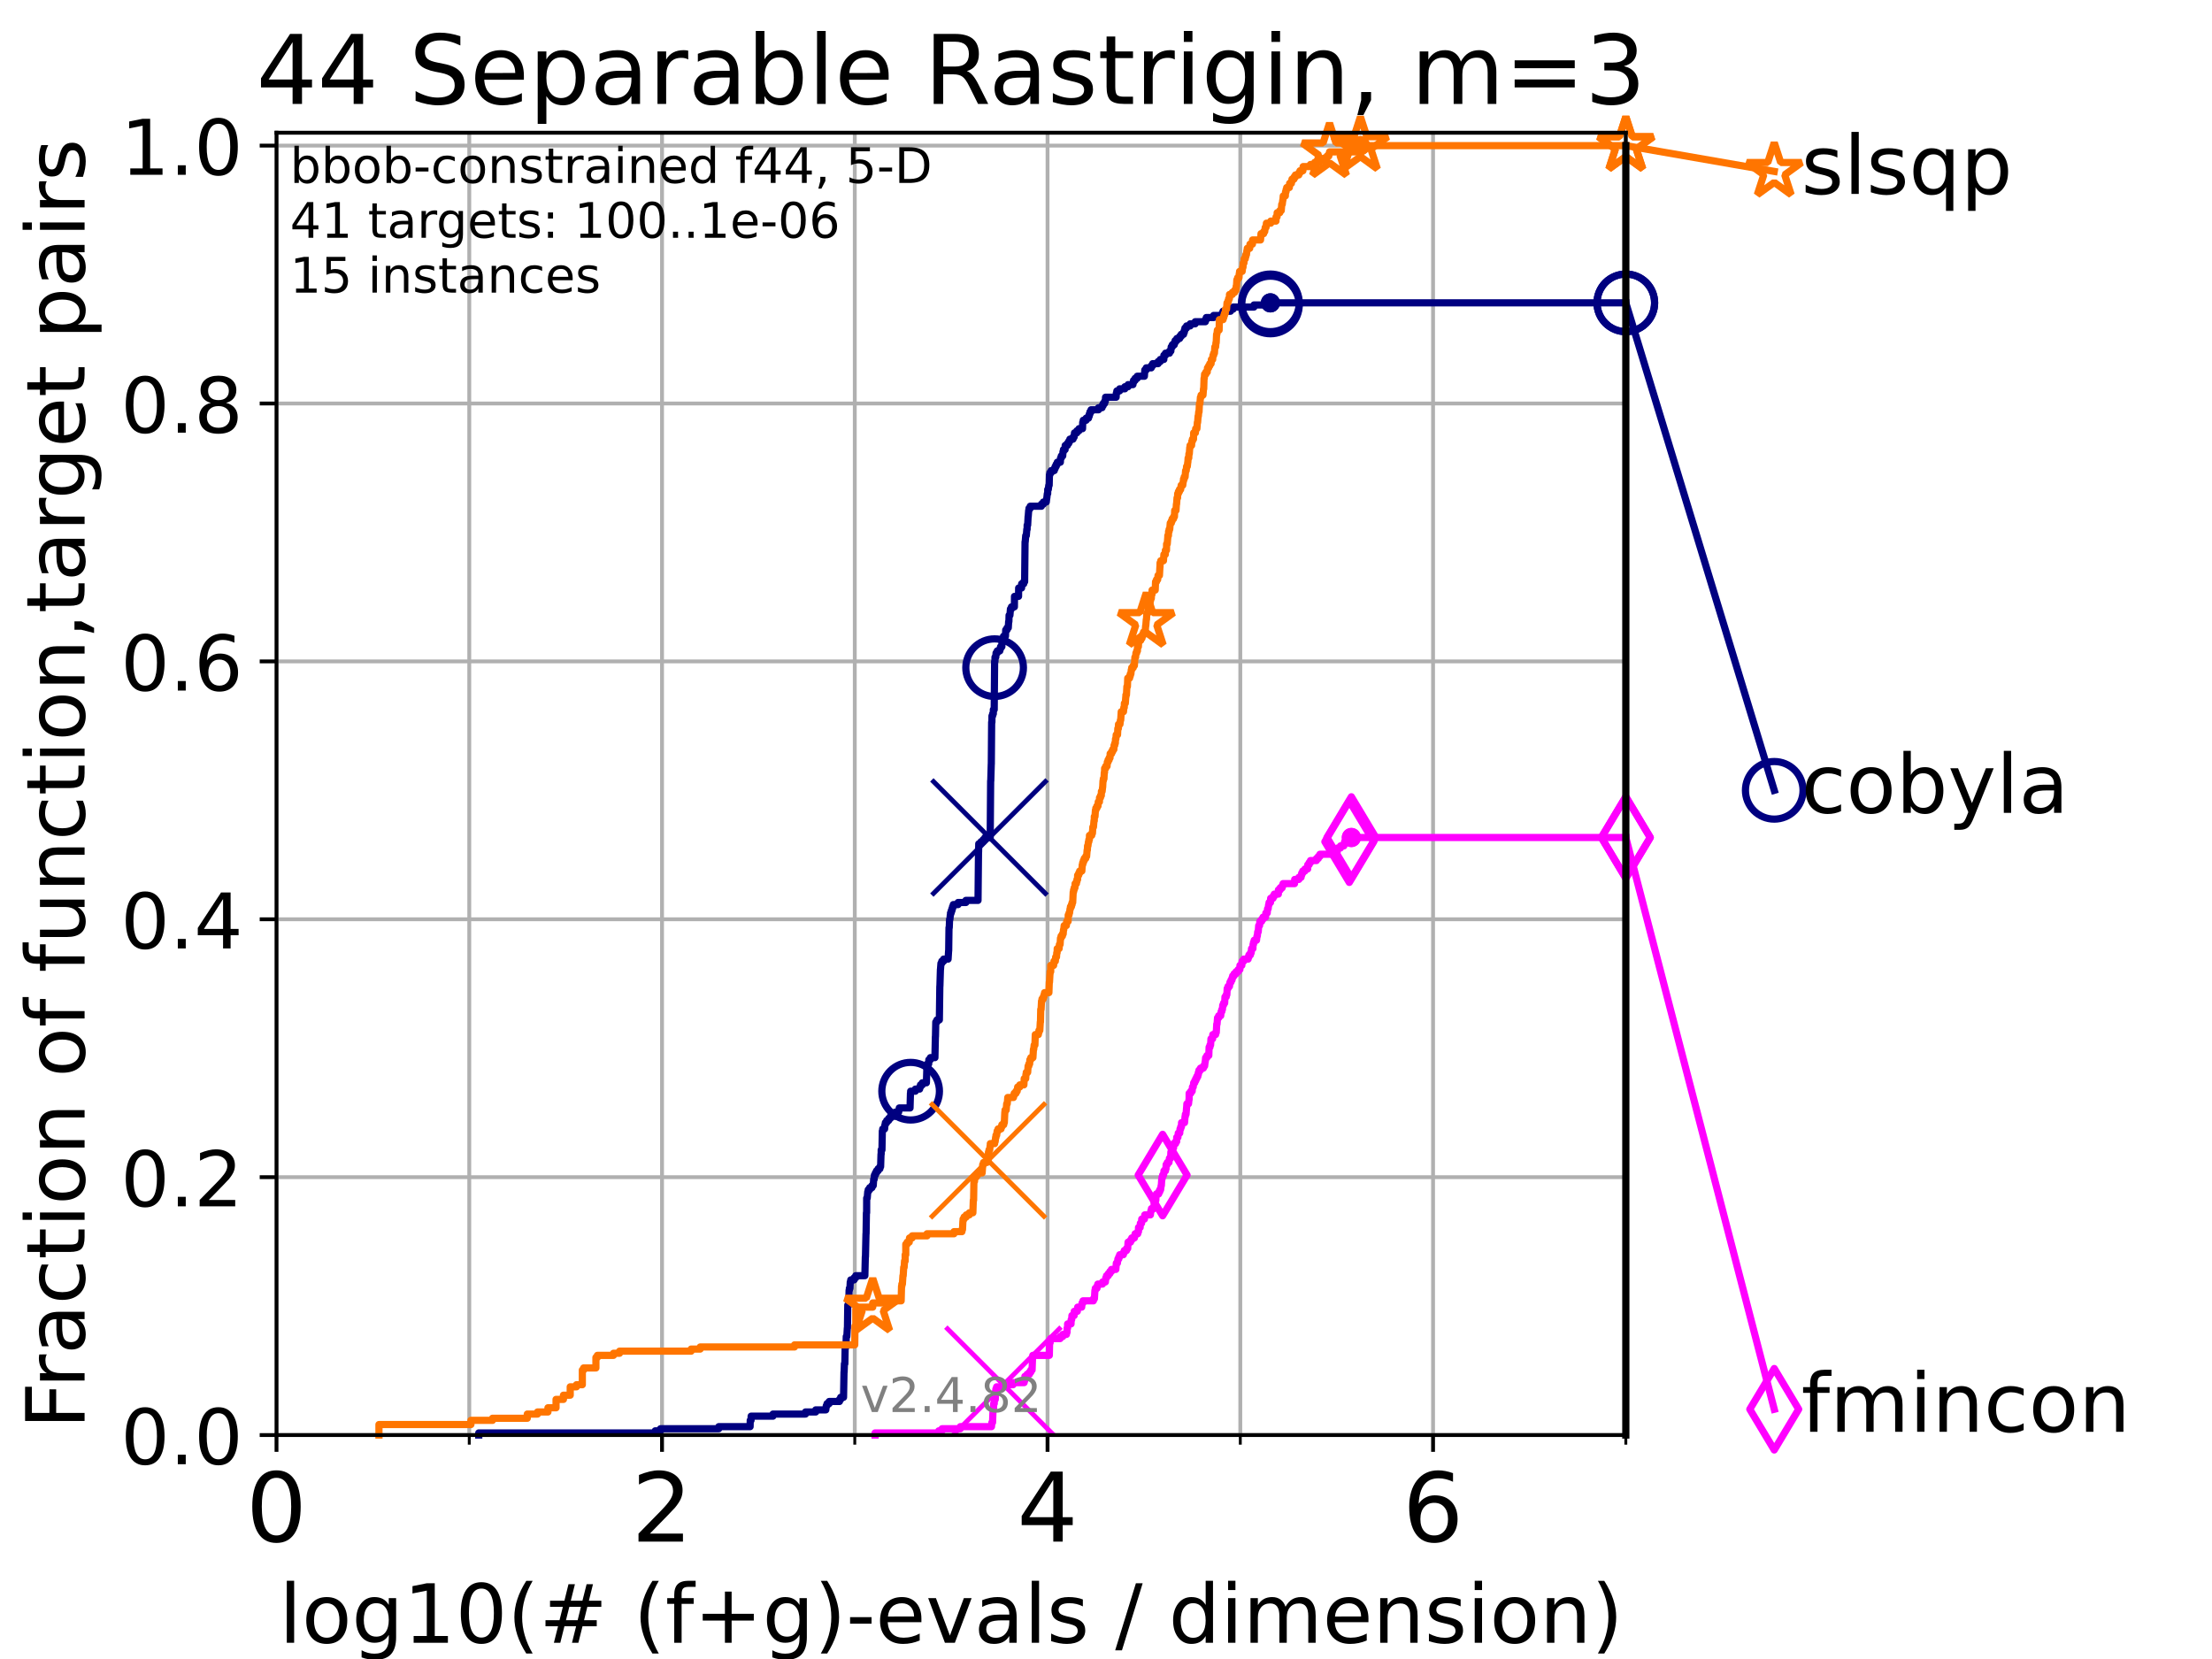 <?xml version="1.0" encoding="utf-8" standalone="no"?>
<!DOCTYPE svg PUBLIC "-//W3C//DTD SVG 1.1//EN"
  "http://www.w3.org/Graphics/SVG/1.1/DTD/svg11.dtd">
<!-- Created with matplotlib (https://matplotlib.org/) -->
<svg height="345.6pt" version="1.1" viewBox="0 0 460.8 345.6" width="460.8pt" xmlns="http://www.w3.org/2000/svg" xmlns:xlink="http://www.w3.org/1999/xlink">
 <defs>
  <style type="text/css">*{stroke-linecap:butt;stroke-linejoin:round;}</style>
 </defs>
 <g id="figure_1">
  <g id="patch_1">
   <path d="M 0 345.6 
L 460.8 345.6 
L 460.8 0 
L 0 0 
z
" style="fill:#ffffff;"/>
  </g>
  <g id="axes_1">
   <g id="patch_2">
    <path d="M 57.6 298.944 
L 338.688 298.944 
L 338.688 27.648 
L 57.6 27.648 
z
" style="fill:#ffffff;"/>
   </g>
   <g id="matplotlib.axis_1">
    <g id="xtick_1">
     <g id="line2d_1">
      <path clip-path="url(#pd53740df98)" d="M 57.6 298.944 
L 57.6 27.648 
" style="fill:none;stroke:#b0b0b0;stroke-linecap:square;stroke-width:0.8;"/>
     </g>
     <g id="line2d_2">
      <defs>
       <path d="M 0 0 
L 0 3.5 
" id="m8b23e4b6d2" style="stroke:#000000;stroke-width:0.8;"/>
      </defs>
      <g>
       <use style="stroke:#000000;stroke-width:0.8;" x="57.6" xlink:href="#m8b23e4b6d2" y="298.944"/>
      </g>
     </g>
     <g id="text_1">
      <!-- 0 -->
      <g transform="translate(51.237 321.141)scale(0.2 -0.2)">
       <defs>
        <path d="M 31.781 66.406 
Q 24.172 66.406 20.328 58.906 
Q 16.5 51.422 16.5 36.375 
Q 16.5 21.391 20.328 13.891 
Q 24.172 6.391 31.781 6.391 
Q 39.453 6.391 43.281 13.891 
Q 47.125 21.391 47.125 36.375 
Q 47.125 51.422 43.281 58.906 
Q 39.453 66.406 31.781 66.406 
z
M 31.781 74.219 
Q 44.047 74.219 50.516 64.516 
Q 56.984 54.828 56.984 36.375 
Q 56.984 17.969 50.516 8.266 
Q 44.047 -1.422 31.781 -1.422 
Q 19.531 -1.422 13.062 8.266 
Q 6.594 17.969 6.594 36.375 
Q 6.594 54.828 13.062 64.516 
Q 19.531 74.219 31.781 74.219 
z
" id="DejaVuSans-48"/>
       </defs>
       <use xlink:href="#DejaVuSans-48"/>
      </g>
     </g>
    </g>
    <g id="xtick_2">
     <g id="line2d_3">
      <path clip-path="url(#pd53740df98)" d="M 137.911 298.944 
L 137.911 27.648 
" style="fill:none;stroke:#b0b0b0;stroke-linecap:square;stroke-width:0.8;"/>
     </g>
     <g id="line2d_4">
      <g>
       <use style="stroke:#000000;stroke-width:0.8;" x="137.911" xlink:href="#m8b23e4b6d2" y="298.944"/>
      </g>
     </g>
     <g id="text_2">
      <!-- 2 -->
      <g transform="translate(131.548 321.141)scale(0.2 -0.2)">
       <defs>
        <path d="M 19.188 8.297 
L 53.609 8.297 
L 53.609 0 
L 7.328 0 
L 7.328 8.297 
Q 12.938 14.109 22.625 23.891 
Q 32.328 33.688 34.812 36.531 
Q 39.547 41.844 41.422 45.531 
Q 43.312 49.219 43.312 52.781 
Q 43.312 58.594 39.234 62.25 
Q 35.156 65.922 28.609 65.922 
Q 23.969 65.922 18.812 64.312 
Q 13.672 62.703 7.812 59.422 
L 7.812 69.391 
Q 13.766 71.781 18.938 73 
Q 24.125 74.219 28.422 74.219 
Q 39.75 74.219 46.484 68.547 
Q 53.219 62.891 53.219 53.422 
Q 53.219 48.922 51.531 44.891 
Q 49.859 40.875 45.406 35.406 
Q 44.188 33.984 37.641 27.219 
Q 31.109 20.453 19.188 8.297 
z
" id="DejaVuSans-50"/>
       </defs>
       <use xlink:href="#DejaVuSans-50"/>
      </g>
     </g>
    </g>
    <g id="xtick_3">
     <g id="line2d_5">
      <path clip-path="url(#pd53740df98)" d="M 218.222 298.944 
L 218.222 27.648 
" style="fill:none;stroke:#b0b0b0;stroke-linecap:square;stroke-width:0.8;"/>
     </g>
     <g id="line2d_6">
      <g>
       <use style="stroke:#000000;stroke-width:0.8;" x="218.222" xlink:href="#m8b23e4b6d2" y="298.944"/>
      </g>
     </g>
     <g id="text_3">
      <!-- 4 -->
      <g transform="translate(211.859 321.141)scale(0.2 -0.2)">
       <defs>
        <path d="M 37.797 64.312 
L 12.891 25.391 
L 37.797 25.391 
z
M 35.203 72.906 
L 47.609 72.906 
L 47.609 25.391 
L 58.016 25.391 
L 58.016 17.188 
L 47.609 17.188 
L 47.609 0 
L 37.797 0 
L 37.797 17.188 
L 4.891 17.188 
L 4.891 26.703 
z
" id="DejaVuSans-52"/>
       </defs>
       <use xlink:href="#DejaVuSans-52"/>
      </g>
     </g>
    </g>
    <g id="xtick_4">
     <g id="line2d_7">
      <path clip-path="url(#pd53740df98)" d="M 298.533 298.944 
L 298.533 27.648 
" style="fill:none;stroke:#b0b0b0;stroke-linecap:square;stroke-width:0.8;"/>
     </g>
     <g id="line2d_8">
      <g>
       <use style="stroke:#000000;stroke-width:0.8;" x="298.533" xlink:href="#m8b23e4b6d2" y="298.944"/>
      </g>
     </g>
     <g id="text_4">
      <!-- 6 -->
      <g transform="translate(292.17 321.141)scale(0.2 -0.2)">
       <defs>
        <path d="M 33.016 40.375 
Q 26.375 40.375 22.484 35.828 
Q 18.609 31.297 18.609 23.391 
Q 18.609 15.531 22.484 10.953 
Q 26.375 6.391 33.016 6.391 
Q 39.656 6.391 43.531 10.953 
Q 47.406 15.531 47.406 23.391 
Q 47.406 31.297 43.531 35.828 
Q 39.656 40.375 33.016 40.375 
z
M 52.594 71.297 
L 52.594 62.312 
Q 48.875 64.062 45.094 64.984 
Q 41.312 65.922 37.594 65.922 
Q 27.828 65.922 22.672 59.328 
Q 17.531 52.734 16.797 39.406 
Q 19.672 43.656 24.016 45.922 
Q 28.375 48.188 33.594 48.188 
Q 44.578 48.188 50.953 41.516 
Q 57.328 34.859 57.328 23.391 
Q 57.328 12.156 50.688 5.359 
Q 44.047 -1.422 33.016 -1.422 
Q 20.359 -1.422 13.672 8.266 
Q 6.984 17.969 6.984 36.375 
Q 6.984 53.656 15.188 63.938 
Q 23.391 74.219 37.203 74.219 
Q 40.922 74.219 44.703 73.484 
Q 48.484 72.75 52.594 71.297 
z
" id="DejaVuSans-54"/>
       </defs>
       <use xlink:href="#DejaVuSans-54"/>
      </g>
     </g>
    </g>
    <g id="xtick_5">
     <g id="line2d_9">
      <path clip-path="url(#pd53740df98)" d="M 97.755 298.944 
L 97.755 27.648 
" style="fill:none;stroke:#b0b0b0;stroke-linecap:square;stroke-width:0.8;"/>
     </g>
     <g id="line2d_10">
      <defs>
       <path d="M 0 0 
L 0 2 
" id="m9a9ba6aad9" style="stroke:#000000;stroke-width:0.6;"/>
      </defs>
      <g>
       <use style="stroke:#000000;stroke-width:0.6;" x="97.755" xlink:href="#m9a9ba6aad9" y="298.944"/>
      </g>
     </g>
    </g>
    <g id="xtick_6">
     <g id="line2d_11">
      <path clip-path="url(#pd53740df98)" d="M 178.066 298.944 
L 178.066 27.648 
" style="fill:none;stroke:#b0b0b0;stroke-linecap:square;stroke-width:0.8;"/>
     </g>
     <g id="line2d_12">
      <g>
       <use style="stroke:#000000;stroke-width:0.6;" x="178.066" xlink:href="#m9a9ba6aad9" y="298.944"/>
      </g>
     </g>
    </g>
    <g id="xtick_7">
     <g id="line2d_13">
      <path clip-path="url(#pd53740df98)" d="M 258.377 298.944 
L 258.377 27.648 
" style="fill:none;stroke:#b0b0b0;stroke-linecap:square;stroke-width:0.8;"/>
     </g>
     <g id="line2d_14">
      <g>
       <use style="stroke:#000000;stroke-width:0.6;" x="258.377" xlink:href="#m9a9ba6aad9" y="298.944"/>
      </g>
     </g>
    </g>
    <g id="xtick_8">
     <g id="line2d_15">
      <path clip-path="url(#pd53740df98)" d="M 338.688 298.944 
L 338.688 27.648 
" style="fill:none;stroke:#b0b0b0;stroke-linecap:square;stroke-width:0.8;"/>
     </g>
     <g id="line2d_16">
      <g>
       <use style="stroke:#000000;stroke-width:0.6;" x="338.688" xlink:href="#m9a9ba6aad9" y="298.944"/>
      </g>
     </g>
    </g>
    <g id="text_5">
     <!-- log10(# (f+g)-evals / dimension) -->
     <g transform="translate(58.145 342.218)scale(0.17 -0.17)">
      <defs>
       <path d="M 9.422 75.984 
L 18.406 75.984 
L 18.406 0 
L 9.422 0 
z
" id="DejaVuSans-108"/>
       <path d="M 30.609 48.391 
Q 23.391 48.391 19.188 42.75 
Q 14.984 37.109 14.984 27.297 
Q 14.984 17.484 19.156 11.844 
Q 23.344 6.203 30.609 6.203 
Q 37.797 6.203 41.984 11.859 
Q 46.188 17.531 46.188 27.297 
Q 46.188 37.016 41.984 42.703 
Q 37.797 48.391 30.609 48.391 
z
M 30.609 56 
Q 42.328 56 49.016 48.375 
Q 55.719 40.766 55.719 27.297 
Q 55.719 13.875 49.016 6.219 
Q 42.328 -1.422 30.609 -1.422 
Q 18.844 -1.422 12.172 6.219 
Q 5.516 13.875 5.516 27.297 
Q 5.516 40.766 12.172 48.375 
Q 18.844 56 30.609 56 
z
" id="DejaVuSans-111"/>
       <path d="M 45.406 27.984 
Q 45.406 37.75 41.375 43.109 
Q 37.359 48.484 30.078 48.484 
Q 22.859 48.484 18.828 43.109 
Q 14.797 37.75 14.797 27.984 
Q 14.797 18.266 18.828 12.891 
Q 22.859 7.516 30.078 7.516 
Q 37.359 7.516 41.375 12.891 
Q 45.406 18.266 45.406 27.984 
z
M 54.391 6.781 
Q 54.391 -7.172 48.188 -13.984 
Q 42 -20.797 29.203 -20.797 
Q 24.469 -20.797 20.266 -20.094 
Q 16.062 -19.391 12.109 -17.922 
L 12.109 -9.188 
Q 16.062 -11.328 19.922 -12.344 
Q 23.781 -13.375 27.781 -13.375 
Q 36.625 -13.375 41.016 -8.766 
Q 45.406 -4.156 45.406 5.172 
L 45.406 9.625 
Q 42.625 4.781 38.281 2.391 
Q 33.938 0 27.875 0 
Q 17.828 0 11.672 7.656 
Q 5.516 15.328 5.516 27.984 
Q 5.516 40.672 11.672 48.328 
Q 17.828 56 27.875 56 
Q 33.938 56 38.281 53.609 
Q 42.625 51.219 45.406 46.391 
L 45.406 54.688 
L 54.391 54.688 
z
" id="DejaVuSans-103"/>
       <path d="M 12.406 8.297 
L 28.516 8.297 
L 28.516 63.922 
L 10.984 60.406 
L 10.984 69.391 
L 28.422 72.906 
L 38.281 72.906 
L 38.281 8.297 
L 54.391 8.297 
L 54.391 0 
L 12.406 0 
z
" id="DejaVuSans-49"/>
       <path d="M 31 75.875 
Q 24.469 64.656 21.281 53.656 
Q 18.109 42.672 18.109 31.391 
Q 18.109 20.125 21.312 9.062 
Q 24.516 -2 31 -13.188 
L 23.188 -13.188 
Q 15.875 -1.703 12.234 9.375 
Q 8.594 20.453 8.594 31.391 
Q 8.594 42.281 12.203 53.312 
Q 15.828 64.359 23.188 75.875 
z
" id="DejaVuSans-40"/>
       <path d="M 51.125 44 
L 36.922 44 
L 32.812 27.688 
L 47.125 27.688 
z
M 43.797 71.781 
L 38.719 51.516 
L 52.984 51.516 
L 58.109 71.781 
L 65.922 71.781 
L 60.891 51.516 
L 76.125 51.516 
L 76.125 44 
L 58.984 44 
L 54.984 27.688 
L 70.516 27.688 
L 70.516 20.219 
L 53.078 20.219 
L 48 0 
L 40.188 0 
L 45.219 20.219 
L 30.906 20.219 
L 25.875 0 
L 18.016 0 
L 23.094 20.219 
L 7.719 20.219 
L 7.719 27.688 
L 24.906 27.688 
L 29 44 
L 13.281 44 
L 13.281 51.516 
L 30.906 51.516 
L 35.891 71.781 
z
" id="DejaVuSans-35"/>
       <path id="DejaVuSans-32"/>
       <path d="M 37.109 75.984 
L 37.109 68.5 
L 28.516 68.5 
Q 23.688 68.5 21.797 66.547 
Q 19.922 64.594 19.922 59.516 
L 19.922 54.688 
L 34.719 54.688 
L 34.719 47.703 
L 19.922 47.703 
L 19.922 0 
L 10.891 0 
L 10.891 47.703 
L 2.297 47.703 
L 2.297 54.688 
L 10.891 54.688 
L 10.891 58.5 
Q 10.891 67.625 15.141 71.797 
Q 19.391 75.984 28.609 75.984 
z
" id="DejaVuSans-102"/>
       <path d="M 46 62.703 
L 46 35.5 
L 73.188 35.5 
L 73.188 27.203 
L 46 27.203 
L 46 0 
L 37.797 0 
L 37.797 27.203 
L 10.594 27.203 
L 10.594 35.5 
L 37.797 35.5 
L 37.797 62.703 
z
" id="DejaVuSans-43"/>
       <path d="M 8.016 75.875 
L 15.828 75.875 
Q 23.141 64.359 26.781 53.312 
Q 30.422 42.281 30.422 31.391 
Q 30.422 20.453 26.781 9.375 
Q 23.141 -1.703 15.828 -13.188 
L 8.016 -13.188 
Q 14.5 -2 17.703 9.062 
Q 20.906 20.125 20.906 31.391 
Q 20.906 42.672 17.703 53.656 
Q 14.5 64.656 8.016 75.875 
z
" id="DejaVuSans-41"/>
       <path d="M 4.891 31.391 
L 31.203 31.391 
L 31.203 23.391 
L 4.891 23.391 
z
" id="DejaVuSans-45"/>
       <path d="M 56.203 29.594 
L 56.203 25.203 
L 14.891 25.203 
Q 15.484 15.922 20.484 11.062 
Q 25.484 6.203 34.422 6.203 
Q 39.594 6.203 44.453 7.469 
Q 49.312 8.734 54.109 11.281 
L 54.109 2.781 
Q 49.266 0.734 44.188 -0.344 
Q 39.109 -1.422 33.891 -1.422 
Q 20.797 -1.422 13.156 6.188 
Q 5.516 13.812 5.516 26.812 
Q 5.516 40.234 12.766 48.109 
Q 20.016 56 32.328 56 
Q 43.359 56 49.781 48.891 
Q 56.203 41.797 56.203 29.594 
z
M 47.219 32.234 
Q 47.125 39.594 43.094 43.984 
Q 39.062 48.391 32.422 48.391 
Q 24.906 48.391 20.391 44.141 
Q 15.875 39.891 15.188 32.172 
z
" id="DejaVuSans-101"/>
       <path d="M 2.984 54.688 
L 12.5 54.688 
L 29.594 8.797 
L 46.688 54.688 
L 56.203 54.688 
L 35.688 0 
L 23.484 0 
z
" id="DejaVuSans-118"/>
       <path d="M 34.281 27.484 
Q 23.391 27.484 19.188 25 
Q 14.984 22.516 14.984 16.5 
Q 14.984 11.719 18.141 8.906 
Q 21.297 6.109 26.703 6.109 
Q 34.188 6.109 38.703 11.406 
Q 43.219 16.703 43.219 25.484 
L 43.219 27.484 
z
M 52.203 31.203 
L 52.203 0 
L 43.219 0 
L 43.219 8.297 
Q 40.141 3.328 35.547 0.953 
Q 30.953 -1.422 24.312 -1.422 
Q 15.922 -1.422 10.953 3.297 
Q 6 8.016 6 15.922 
Q 6 25.141 12.172 29.828 
Q 18.359 34.516 30.609 34.516 
L 43.219 34.516 
L 43.219 35.406 
Q 43.219 41.609 39.141 45 
Q 35.062 48.391 27.688 48.391 
Q 23 48.391 18.547 47.266 
Q 14.109 46.141 10.016 43.891 
L 10.016 52.203 
Q 14.938 54.109 19.578 55.047 
Q 24.219 56 28.609 56 
Q 40.484 56 46.344 49.844 
Q 52.203 43.703 52.203 31.203 
z
" id="DejaVuSans-97"/>
       <path d="M 44.281 53.078 
L 44.281 44.578 
Q 40.484 46.531 36.375 47.5 
Q 32.281 48.484 27.875 48.484 
Q 21.188 48.484 17.844 46.438 
Q 14.5 44.391 14.5 40.281 
Q 14.5 37.156 16.891 35.375 
Q 19.281 33.594 26.516 31.984 
L 29.594 31.297 
Q 39.156 29.25 43.188 25.516 
Q 47.219 21.781 47.219 15.094 
Q 47.219 7.469 41.188 3.016 
Q 35.156 -1.422 24.609 -1.422 
Q 20.219 -1.422 15.453 -0.562 
Q 10.688 0.297 5.422 2 
L 5.422 11.281 
Q 10.406 8.688 15.234 7.391 
Q 20.062 6.109 24.812 6.109 
Q 31.156 6.109 34.562 8.281 
Q 37.984 10.453 37.984 14.406 
Q 37.984 18.062 35.516 20.016 
Q 33.062 21.969 24.703 23.781 
L 21.578 24.516 
Q 13.234 26.266 9.516 29.906 
Q 5.812 33.547 5.812 39.891 
Q 5.812 47.609 11.281 51.797 
Q 16.75 56 26.812 56 
Q 31.781 56 36.172 55.266 
Q 40.578 54.547 44.281 53.078 
z
" id="DejaVuSans-115"/>
       <path d="M 25.391 72.906 
L 33.688 72.906 
L 8.297 -9.281 
L 0 -9.281 
z
" id="DejaVuSans-47"/>
       <path d="M 45.406 46.391 
L 45.406 75.984 
L 54.391 75.984 
L 54.391 0 
L 45.406 0 
L 45.406 8.203 
Q 42.578 3.328 38.25 0.953 
Q 33.938 -1.422 27.875 -1.422 
Q 17.969 -1.422 11.734 6.484 
Q 5.516 14.406 5.516 27.297 
Q 5.516 40.188 11.734 48.094 
Q 17.969 56 27.875 56 
Q 33.938 56 38.25 53.625 
Q 42.578 51.266 45.406 46.391 
z
M 14.797 27.297 
Q 14.797 17.391 18.875 11.75 
Q 22.953 6.109 30.078 6.109 
Q 37.203 6.109 41.297 11.75 
Q 45.406 17.391 45.406 27.297 
Q 45.406 37.203 41.297 42.844 
Q 37.203 48.484 30.078 48.484 
Q 22.953 48.484 18.875 42.844 
Q 14.797 37.203 14.797 27.297 
z
" id="DejaVuSans-100"/>
       <path d="M 9.422 54.688 
L 18.406 54.688 
L 18.406 0 
L 9.422 0 
z
M 9.422 75.984 
L 18.406 75.984 
L 18.406 64.594 
L 9.422 64.594 
z
" id="DejaVuSans-105"/>
       <path d="M 52 44.188 
Q 55.375 50.25 60.062 53.125 
Q 64.75 56 71.094 56 
Q 79.641 56 84.281 50.016 
Q 88.922 44.047 88.922 33.016 
L 88.922 0 
L 79.891 0 
L 79.891 32.719 
Q 79.891 40.578 77.094 44.375 
Q 74.312 48.188 68.609 48.188 
Q 61.625 48.188 57.562 43.547 
Q 53.516 38.922 53.516 30.906 
L 53.516 0 
L 44.484 0 
L 44.484 32.719 
Q 44.484 40.625 41.703 44.406 
Q 38.922 48.188 33.109 48.188 
Q 26.219 48.188 22.156 43.531 
Q 18.109 38.875 18.109 30.906 
L 18.109 0 
L 9.078 0 
L 9.078 54.688 
L 18.109 54.688 
L 18.109 46.188 
Q 21.188 51.219 25.484 53.609 
Q 29.781 56 35.688 56 
Q 41.656 56 45.828 52.969 
Q 50 49.953 52 44.188 
z
" id="DejaVuSans-109"/>
       <path d="M 54.891 33.016 
L 54.891 0 
L 45.906 0 
L 45.906 32.719 
Q 45.906 40.484 42.875 44.328 
Q 39.844 48.188 33.797 48.188 
Q 26.516 48.188 22.312 43.547 
Q 18.109 38.922 18.109 30.906 
L 18.109 0 
L 9.078 0 
L 9.078 54.688 
L 18.109 54.688 
L 18.109 46.188 
Q 21.344 51.125 25.703 53.562 
Q 30.078 56 35.797 56 
Q 45.219 56 50.047 50.172 
Q 54.891 44.344 54.891 33.016 
z
" id="DejaVuSans-110"/>
      </defs>
      <use xlink:href="#DejaVuSans-108"/>
      <use x="27.783" xlink:href="#DejaVuSans-111"/>
      <use x="88.965" xlink:href="#DejaVuSans-103"/>
      <use x="152.441" xlink:href="#DejaVuSans-49"/>
      <use x="216.064" xlink:href="#DejaVuSans-48"/>
      <use x="279.688" xlink:href="#DejaVuSans-40"/>
      <use x="318.701" xlink:href="#DejaVuSans-35"/>
      <use x="402.49" xlink:href="#DejaVuSans-32"/>
      <use x="434.277" xlink:href="#DejaVuSans-40"/>
      <use x="473.291" xlink:href="#DejaVuSans-102"/>
      <use x="508.496" xlink:href="#DejaVuSans-43"/>
      <use x="592.285" xlink:href="#DejaVuSans-103"/>
      <use x="655.762" xlink:href="#DejaVuSans-41"/>
      <use x="694.775" xlink:href="#DejaVuSans-45"/>
      <use x="730.859" xlink:href="#DejaVuSans-101"/>
      <use x="792.383" xlink:href="#DejaVuSans-118"/>
      <use x="851.562" xlink:href="#DejaVuSans-97"/>
      <use x="912.842" xlink:href="#DejaVuSans-108"/>
      <use x="940.625" xlink:href="#DejaVuSans-115"/>
      <use x="992.725" xlink:href="#DejaVuSans-32"/>
      <use x="1024.512" xlink:href="#DejaVuSans-47"/>
      <use x="1058.203" xlink:href="#DejaVuSans-32"/>
      <use x="1089.99" xlink:href="#DejaVuSans-100"/>
      <use x="1153.467" xlink:href="#DejaVuSans-105"/>
      <use x="1181.25" xlink:href="#DejaVuSans-109"/>
      <use x="1278.662" xlink:href="#DejaVuSans-101"/>
      <use x="1340.186" xlink:href="#DejaVuSans-110"/>
      <use x="1403.564" xlink:href="#DejaVuSans-115"/>
      <use x="1455.664" xlink:href="#DejaVuSans-105"/>
      <use x="1483.447" xlink:href="#DejaVuSans-111"/>
      <use x="1544.629" xlink:href="#DejaVuSans-110"/>
      <use x="1608.008" xlink:href="#DejaVuSans-41"/>
     </g>
    </g>
   </g>
   <g id="matplotlib.axis_2">
    <g id="ytick_1">
     <g id="line2d_17">
      <path clip-path="url(#pd53740df98)" d="M 57.6 298.944 
L 338.688 298.944 
" style="fill:none;stroke:#b0b0b0;stroke-linecap:square;stroke-width:0.8;"/>
     </g>
     <g id="line2d_18">
      <defs>
       <path d="M 0 0 
L -3.5 0 
" id="m8bf448c3bd" style="stroke:#000000;stroke-width:0.8;"/>
      </defs>
      <g>
       <use style="stroke:#000000;stroke-width:0.8;" x="57.6" xlink:href="#m8bf448c3bd" y="298.944"/>
      </g>
     </g>
     <g id="text_6">
      <!-- 0.0 -->
      <g transform="translate(25.155 305.023)scale(0.16 -0.16)">
       <defs>
        <path d="M 10.688 12.406 
L 21 12.406 
L 21 0 
L 10.688 0 
z
" id="DejaVuSans-46"/>
       </defs>
       <use xlink:href="#DejaVuSans-48"/>
       <use x="63.623" xlink:href="#DejaVuSans-46"/>
       <use x="95.41" xlink:href="#DejaVuSans-48"/>
      </g>
     </g>
    </g>
    <g id="ytick_2">
     <g id="line2d_19">
      <path clip-path="url(#pd53740df98)" d="M 57.6 245.222 
L 338.688 245.222 
" style="fill:none;stroke:#b0b0b0;stroke-linecap:square;stroke-width:0.8;"/>
     </g>
     <g id="line2d_20">
      <g>
       <use style="stroke:#000000;stroke-width:0.8;" x="57.6" xlink:href="#m8bf448c3bd" y="245.222"/>
      </g>
     </g>
     <g id="text_7">
      <!-- 0.2 -->
      <g transform="translate(25.155 251.301)scale(0.16 -0.16)">
       <use xlink:href="#DejaVuSans-48"/>
       <use x="63.623" xlink:href="#DejaVuSans-46"/>
       <use x="95.41" xlink:href="#DejaVuSans-50"/>
      </g>
     </g>
    </g>
    <g id="ytick_3">
     <g id="line2d_21">
      <path clip-path="url(#pd53740df98)" d="M 57.6 191.5 
L 338.688 191.5 
" style="fill:none;stroke:#b0b0b0;stroke-linecap:square;stroke-width:0.8;"/>
     </g>
     <g id="line2d_22">
      <g>
       <use style="stroke:#000000;stroke-width:0.8;" x="57.6" xlink:href="#m8bf448c3bd" y="191.5"/>
      </g>
     </g>
     <g id="text_8">
      <!-- 0.4 -->
      <g transform="translate(25.155 197.579)scale(0.16 -0.16)">
       <use xlink:href="#DejaVuSans-48"/>
       <use x="63.623" xlink:href="#DejaVuSans-46"/>
       <use x="95.41" xlink:href="#DejaVuSans-52"/>
      </g>
     </g>
    </g>
    <g id="ytick_4">
     <g id="line2d_23">
      <path clip-path="url(#pd53740df98)" d="M 57.6 137.778 
L 338.688 137.778 
" style="fill:none;stroke:#b0b0b0;stroke-linecap:square;stroke-width:0.8;"/>
     </g>
     <g id="line2d_24">
      <g>
       <use style="stroke:#000000;stroke-width:0.8;" x="57.6" xlink:href="#m8bf448c3bd" y="137.778"/>
      </g>
     </g>
     <g id="text_9">
      <!-- 0.6 -->
      <g transform="translate(25.155 143.857)scale(0.16 -0.16)">
       <use xlink:href="#DejaVuSans-48"/>
       <use x="63.623" xlink:href="#DejaVuSans-46"/>
       <use x="95.41" xlink:href="#DejaVuSans-54"/>
      </g>
     </g>
    </g>
    <g id="ytick_5">
     <g id="line2d_25">
      <path clip-path="url(#pd53740df98)" d="M 57.6 84.056 
L 338.688 84.056 
" style="fill:none;stroke:#b0b0b0;stroke-linecap:square;stroke-width:0.8;"/>
     </g>
     <g id="line2d_26">
      <g>
       <use style="stroke:#000000;stroke-width:0.8;" x="57.6" xlink:href="#m8bf448c3bd" y="84.056"/>
      </g>
     </g>
     <g id="text_10">
      <!-- 0.8 -->
      <g transform="translate(25.155 90.135)scale(0.16 -0.16)">
       <defs>
        <path d="M 31.781 34.625 
Q 24.75 34.625 20.719 30.859 
Q 16.703 27.094 16.703 20.516 
Q 16.703 13.922 20.719 10.156 
Q 24.75 6.391 31.781 6.391 
Q 38.812 6.391 42.859 10.172 
Q 46.922 13.969 46.922 20.516 
Q 46.922 27.094 42.891 30.859 
Q 38.875 34.625 31.781 34.625 
z
M 21.922 38.812 
Q 15.578 40.375 12.031 44.719 
Q 8.5 49.078 8.5 55.328 
Q 8.5 64.062 14.719 69.141 
Q 20.953 74.219 31.781 74.219 
Q 42.672 74.219 48.875 69.141 
Q 55.078 64.062 55.078 55.328 
Q 55.078 49.078 51.531 44.719 
Q 48 40.375 41.703 38.812 
Q 48.828 37.156 52.797 32.312 
Q 56.781 27.484 56.781 20.516 
Q 56.781 9.906 50.312 4.234 
Q 43.844 -1.422 31.781 -1.422 
Q 19.734 -1.422 13.25 4.234 
Q 6.781 9.906 6.781 20.516 
Q 6.781 27.484 10.781 32.312 
Q 14.797 37.156 21.922 38.812 
z
M 18.312 54.391 
Q 18.312 48.734 21.844 45.562 
Q 25.391 42.391 31.781 42.391 
Q 38.141 42.391 41.719 45.562 
Q 45.312 48.734 45.312 54.391 
Q 45.312 60.062 41.719 63.234 
Q 38.141 66.406 31.781 66.406 
Q 25.391 66.406 21.844 63.234 
Q 18.312 60.062 18.312 54.391 
z
" id="DejaVuSans-56"/>
       </defs>
       <use xlink:href="#DejaVuSans-48"/>
       <use x="63.623" xlink:href="#DejaVuSans-46"/>
       <use x="95.41" xlink:href="#DejaVuSans-56"/>
      </g>
     </g>
    </g>
    <g id="ytick_6">
     <g id="line2d_27">
      <path clip-path="url(#pd53740df98)" d="M 57.6 30.334 
L 338.688 30.334 
" style="fill:none;stroke:#b0b0b0;stroke-linecap:square;stroke-width:0.8;"/>
     </g>
     <g id="line2d_28">
      <g>
       <use style="stroke:#000000;stroke-width:0.8;" x="57.6" xlink:href="#m8bf448c3bd" y="30.334"/>
      </g>
     </g>
     <g id="text_11">
      <!-- 1.0 -->
      <g transform="translate(25.155 36.413)scale(0.16 -0.16)">
       <use xlink:href="#DejaVuSans-49"/>
       <use x="63.623" xlink:href="#DejaVuSans-46"/>
       <use x="95.41" xlink:href="#DejaVuSans-48"/>
      </g>
     </g>
    </g>
    <g id="text_12">
     <!-- Fraction of function,target pairs -->
     <g transform="translate(17.62 297.681)rotate(-90)scale(0.17 -0.17)">
      <defs>
       <path d="M 9.812 72.906 
L 51.703 72.906 
L 51.703 64.594 
L 19.672 64.594 
L 19.672 43.109 
L 48.578 43.109 
L 48.578 34.812 
L 19.672 34.812 
L 19.672 0 
L 9.812 0 
z
" id="DejaVuSans-70"/>
       <path d="M 41.109 46.297 
Q 39.594 47.172 37.812 47.578 
Q 36.031 48 33.891 48 
Q 26.266 48 22.188 43.047 
Q 18.109 38.094 18.109 28.812 
L 18.109 0 
L 9.078 0 
L 9.078 54.688 
L 18.109 54.688 
L 18.109 46.188 
Q 20.953 51.172 25.484 53.578 
Q 30.031 56 36.531 56 
Q 37.453 56 38.578 55.875 
Q 39.703 55.766 41.062 55.516 
z
" id="DejaVuSans-114"/>
       <path d="M 48.781 52.594 
L 48.781 44.188 
Q 44.969 46.297 41.141 47.344 
Q 37.312 48.391 33.406 48.391 
Q 24.656 48.391 19.812 42.844 
Q 14.984 37.312 14.984 27.297 
Q 14.984 17.281 19.812 11.734 
Q 24.656 6.203 33.406 6.203 
Q 37.312 6.203 41.141 7.25 
Q 44.969 8.297 48.781 10.406 
L 48.781 2.094 
Q 45.016 0.344 40.984 -0.531 
Q 36.969 -1.422 32.422 -1.422 
Q 20.062 -1.422 12.781 6.344 
Q 5.516 14.109 5.516 27.297 
Q 5.516 40.672 12.859 48.328 
Q 20.219 56 33.016 56 
Q 37.156 56 41.109 55.141 
Q 45.062 54.297 48.781 52.594 
z
" id="DejaVuSans-99"/>
       <path d="M 18.312 70.219 
L 18.312 54.688 
L 36.812 54.688 
L 36.812 47.703 
L 18.312 47.703 
L 18.312 18.016 
Q 18.312 11.328 20.141 9.422 
Q 21.969 7.516 27.594 7.516 
L 36.812 7.516 
L 36.812 0 
L 27.594 0 
Q 17.188 0 13.234 3.875 
Q 9.281 7.766 9.281 18.016 
L 9.281 47.703 
L 2.688 47.703 
L 2.688 54.688 
L 9.281 54.688 
L 9.281 70.219 
z
" id="DejaVuSans-116"/>
       <path d="M 8.5 21.578 
L 8.5 54.688 
L 17.484 54.688 
L 17.484 21.922 
Q 17.484 14.156 20.5 10.266 
Q 23.531 6.391 29.594 6.391 
Q 36.859 6.391 41.078 11.031 
Q 45.312 15.672 45.312 23.688 
L 45.312 54.688 
L 54.297 54.688 
L 54.297 0 
L 45.312 0 
L 45.312 8.406 
Q 42.047 3.422 37.719 1 
Q 33.406 -1.422 27.688 -1.422 
Q 18.266 -1.422 13.375 4.438 
Q 8.5 10.297 8.5 21.578 
z
M 31.109 56 
z
" id="DejaVuSans-117"/>
       <path d="M 11.719 12.406 
L 22.016 12.406 
L 22.016 4 
L 14.016 -11.625 
L 7.719 -11.625 
L 11.719 4 
z
" id="DejaVuSans-44"/>
       <path d="M 18.109 8.203 
L 18.109 -20.797 
L 9.078 -20.797 
L 9.078 54.688 
L 18.109 54.688 
L 18.109 46.391 
Q 20.953 51.266 25.266 53.625 
Q 29.594 56 35.594 56 
Q 45.562 56 51.781 48.094 
Q 58.016 40.188 58.016 27.297 
Q 58.016 14.406 51.781 6.484 
Q 45.562 -1.422 35.594 -1.422 
Q 29.594 -1.422 25.266 0.953 
Q 20.953 3.328 18.109 8.203 
z
M 48.688 27.297 
Q 48.688 37.203 44.609 42.844 
Q 40.531 48.484 33.406 48.484 
Q 26.266 48.484 22.188 42.844 
Q 18.109 37.203 18.109 27.297 
Q 18.109 17.391 22.188 11.75 
Q 26.266 6.109 33.406 6.109 
Q 40.531 6.109 44.609 11.75 
Q 48.688 17.391 48.688 27.297 
z
" id="DejaVuSans-112"/>
      </defs>
      <use xlink:href="#DejaVuSans-70"/>
      <use x="50.27" xlink:href="#DejaVuSans-114"/>
      <use x="91.383" xlink:href="#DejaVuSans-97"/>
      <use x="152.662" xlink:href="#DejaVuSans-99"/>
      <use x="207.643" xlink:href="#DejaVuSans-116"/>
      <use x="246.852" xlink:href="#DejaVuSans-105"/>
      <use x="274.635" xlink:href="#DejaVuSans-111"/>
      <use x="335.816" xlink:href="#DejaVuSans-110"/>
      <use x="399.195" xlink:href="#DejaVuSans-32"/>
      <use x="430.982" xlink:href="#DejaVuSans-111"/>
      <use x="492.164" xlink:href="#DejaVuSans-102"/>
      <use x="527.369" xlink:href="#DejaVuSans-32"/>
      <use x="559.156" xlink:href="#DejaVuSans-102"/>
      <use x="594.361" xlink:href="#DejaVuSans-117"/>
      <use x="657.74" xlink:href="#DejaVuSans-110"/>
      <use x="721.119" xlink:href="#DejaVuSans-99"/>
      <use x="776.1" xlink:href="#DejaVuSans-116"/>
      <use x="815.309" xlink:href="#DejaVuSans-105"/>
      <use x="843.092" xlink:href="#DejaVuSans-111"/>
      <use x="904.273" xlink:href="#DejaVuSans-110"/>
      <use x="967.652" xlink:href="#DejaVuSans-44"/>
      <use x="999.439" xlink:href="#DejaVuSans-116"/>
      <use x="1038.648" xlink:href="#DejaVuSans-97"/>
      <use x="1099.928" xlink:href="#DejaVuSans-114"/>
      <use x="1139.291" xlink:href="#DejaVuSans-103"/>
      <use x="1202.768" xlink:href="#DejaVuSans-101"/>
      <use x="1264.291" xlink:href="#DejaVuSans-116"/>
      <use x="1303.5" xlink:href="#DejaVuSans-32"/>
      <use x="1335.287" xlink:href="#DejaVuSans-112"/>
      <use x="1398.764" xlink:href="#DejaVuSans-97"/>
      <use x="1460.043" xlink:href="#DejaVuSans-105"/>
      <use x="1487.826" xlink:href="#DejaVuSans-114"/>
      <use x="1528.939" xlink:href="#DejaVuSans-115"/>
     </g>
    </g>
   </g>
   <g id="line2d_29">
    <defs>
     <path d="M 0 1.5 
C 0.398 1.5 0.779 1.342 1.061 1.061 
C 1.342 0.779 1.5 0.398 1.5 0 
C 1.5 -0.398 1.342 -0.779 1.061 -1.061 
C 0.779 -1.342 0.398 -1.5 0 -1.5 
C -0.398 -1.5 -0.779 -1.342 -1.061 -1.061 
C -1.342 -0.779 -1.5 -0.398 -1.5 0 
C -1.5 0.398 -1.342 0.779 -1.061 1.061 
C -0.779 1.342 -0.398 1.5 0 1.5 
z
" id="mc32533b693" style="stroke:#000080;"/>
    </defs>
    <g>
     <use style="fill:#000080;stroke:#000080;" x="264.65" xlink:href="#mc32533b693" y="63.091"/>
     <use style="fill:#000080;stroke:#000080;" x="264.65" xlink:href="#mc32533b693" y="63.091"/>
    </g>
   </g>
   <g id="line2d_30">
    <path d="M 99.732 298.944 
L 99.732 298.507 
L 136.495 298.507 
L 136.495 298.07 
L 137.594 298.07 
L 137.594 297.634 
L 149.735 297.634 
L 149.735 297.197 
L 156.261 297.197 
L 156.285 295.887 
L 156.455 295.887 
L 156.479 295.013 
L 161.026 295.013 
L 161.026 294.576 
L 167.798 294.576 
L 167.798 294.14 
L 169.931 294.14 
L 169.931 293.703 
L 172.03 293.703 
L 172.128 292.829 
L 172.294 292.829 
L 172.294 292.393 
L 172.735 292.393 
L 172.735 291.956 
L 174.876 291.956 
L 174.876 291.519 
L 175.133 291.519 
L 175.133 291.082 
L 175.726 291.082 
L 175.821 285.841 
L 175.845 285.841 
L 175.908 284.094 
L 175.995 284.094 
L 176.065 280.6 
L 176.237 280.6 
L 176.291 278.416 
L 176.41 278.416 
L 176.513 276.669 
L 176.54 276.669 
L 176.608 271.865 
L 176.819 271.865 
L 176.879 268.807 
L 176.939 268.807 
L 176.939 268.371 
L 177.058 268.371 
L 177.124 267.06 
L 177.227 267.06 
L 177.227 266.623 
L 177.926 266.623 
L 177.926 266.187 
L 178.264 266.187 
L 178.264 265.75 
L 180.167 265.75 
L 180.262 261.819 
L 180.29 261.819 
L 180.4 257.015 
L 180.419 257.015 
L 180.488 252.647 
L 180.534 252.647 
L 180.546 249.59 
L 180.658 249.59 
L 180.766 248.279 
L 180.867 248.279 
L 180.867 247.843 
L 181.179 247.843 
L 181.179 247.406 
L 181.645 247.406 
L 181.645 246.969 
L 181.91 246.969 
L 182.002 245.659 
L 182.111 245.659 
L 182.158 244.785 
L 182.358 244.785 
L 182.358 244.348 
L 182.585 244.348 
L 182.585 243.912 
L 182.921 243.912 
L 182.921 243.475 
L 183.297 243.475 
L 183.297 243.038 
L 183.449 243.038 
L 183.531 240.418 
L 183.567 240.418 
L 183.567 239.544 
L 183.729 239.544 
L 183.804 235.613 
L 183.889 235.613 
L 183.889 235.176 
L 184.279 235.176 
L 184.343 234.303 
L 184.435 234.303 
L 184.435 233.866 
L 184.718 233.866 
L 184.718 233.429 
L 185.119 233.429 
L 185.119 232.993 
L 185.478 232.993 
L 185.478 232.556 
L 186.319 232.556 
L 186.319 232.119 
L 186.488 232.119 
L 186.488 231.682 
L 187.205 231.682 
L 187.205 231.246 
L 187.332 231.246 
L 187.332 230.809 
L 189.576 230.809 
L 189.663 227.751 
L 189.702 227.751 
L 189.702 227.315 
L 190.687 227.315 
L 190.687 226.878 
L 191.577 226.878 
L 191.577 226.441 
L 191.75 226.441 
L 191.75 226.004 
L 192.14 226.004 
L 192.14 225.568 
L 192.987 225.568 
L 193.082 222.51 
L 193.141 222.51 
L 193.164 221.637 
L 193.464 221.637 
L 193.496 220.763 
L 193.813 220.763 
L 193.813 220.326 
L 194.761 220.326 
L 194.857 215.959 
L 194.875 215.959 
L 194.939 212.901 
L 195.184 212.901 
L 195.184 212.465 
L 195.686 212.465 
L 195.783 205.476 
L 195.798 205.476 
L 195.906 201.982 
L 195.918 201.982 
L 196.018 200.672 
L 196.194 200.672 
L 196.194 200.235 
L 196.575 200.235 
L 196.575 199.799 
L 197.503 199.799 
L 197.612 198.052 
L 197.628 198.052 
L 197.693 193.247 
L 197.745 193.247 
L 197.815 191.5 
L 197.887 191.5 
L 197.963 190.627 
L 198.005 190.627 
L 198.005 190.19 
L 198.145 190.19 
L 198.145 189.753 
L 198.296 189.753 
L 198.296 189.316 
L 198.429 189.316 
L 198.429 188.879 
L 198.587 188.879 
L 198.587 188.443 
L 199.583 188.443 
L 199.583 188.006 
L 201.214 188.006 
L 201.214 187.569 
L 203.74 187.569 
L 203.841 177.524 
L 203.855 177.524 
L 203.89 175.777 
L 204.361 175.777 
L 204.361 175.34 
L 204.828 175.34 
L 204.828 174.903 
L 205.183 174.903 
L 205.183 174.466 
L 206.278 174.466 
L 206.369 162.674 
L 206.396 162.674 
L 206.498 159.179 
L 206.508 159.179 
L 206.579 150.444 
L 206.634 150.444 
L 206.644 149.134 
L 206.781 149.134 
L 206.781 148.697 
L 206.928 148.697 
L 206.932 147.824 
L 207.112 147.824 
L 207.197 137.778 
L 207.267 137.778 
L 207.278 136.905 
L 207.442 136.905 
L 207.497 136.031 
L 207.742 136.031 
L 207.742 135.594 
L 208.279 135.594 
L 208.279 135.157 
L 208.432 135.157 
L 208.432 134.721 
L 208.707 134.721 
L 208.721 133.847 
L 208.83 133.847 
L 208.83 133.41 
L 208.982 133.41 
L 209.051 132.537 
L 209.456 132.537 
L 209.51 131.227 
L 209.781 131.227 
L 209.781 130.79 
L 210.044 130.79 
L 210.12 129.48 
L 210.17 129.48 
L 210.21 128.169 
L 210.386 128.169 
L 210.492 126.859 
L 210.705 126.859 
L 210.705 126.422 
L 211.315 126.422 
L 211.339 124.238 
L 212.181 124.238 
L 212.203 122.491 
L 212.815 122.491 
L 212.825 121.618 
L 213.259 121.618 
L 213.259 121.181 
L 213.449 121.181 
L 213.537 112.883 
L 213.571 112.883 
L 213.677 111.572 
L 213.801 111.572 
L 213.903 110.262 
L 213.968 110.262 
L 213.973 109.388 
L 214.079 109.388 
L 214.171 107.641 
L 214.191 107.641 
L 214.292 106.331 
L 214.354 106.331 
L 214.354 105.894 
L 214.617 105.894 
L 214.617 105.458 
L 216.942 105.458 
L 216.942 105.021 
L 217.35 105.021 
L 217.35 104.584 
L 217.954 104.584 
L 218.063 103.71 
L 218.076 103.71 
L 218.172 102.837 
L 218.251 102.837 
L 218.261 101.963 
L 218.381 101.963 
L 218.482 101.09 
L 218.561 101.09 
L 218.616 98.906 
L 218.707 98.906 
L 218.707 98.469 
L 218.984 98.469 
L 218.984 98.033 
L 219.626 98.033 
L 219.626 97.596 
L 219.809 97.596 
L 219.809 97.159 
L 220.026 97.159 
L 220.026 96.722 
L 220.257 96.722 
L 220.257 96.285 
L 220.893 96.285 
L 220.927 95.412 
L 221.088 95.412 
L 221.088 94.975 
L 221.384 94.975 
L 221.434 94.102 
L 221.534 94.102 
L 221.534 93.665 
L 221.88 93.665 
L 221.902 92.791 
L 222.356 92.791 
L 222.356 92.355 
L 222.645 92.355 
L 222.645 91.918 
L 222.873 91.918 
L 222.873 91.481 
L 223.535 91.481 
L 223.535 91.044 
L 223.763 91.044 
L 223.838 90.171 
L 224.332 90.171 
L 224.332 89.734 
L 224.774 89.734 
L 224.774 89.297 
L 225.511 89.297 
L 225.549 87.987 
L 225.659 87.987 
L 225.659 87.55 
L 226.26 87.55 
L 226.26 87.113 
L 226.756 87.113 
L 226.756 86.677 
L 226.922 86.677 
L 226.922 86.24 
L 227.056 86.24 
L 227.056 85.803 
L 227.29 85.803 
L 227.29 85.366 
L 228.844 85.366 
L 228.844 84.93 
L 229.579 84.93 
L 229.579 84.493 
L 229.811 84.493 
L 229.811 84.056 
L 230.104 84.056 
L 230.104 83.619 
L 230.255 83.619 
L 230.307 82.746 
L 232.513 82.746 
L 232.555 81.872 
L 232.661 81.872 
L 232.661 81.435 
L 233.239 81.435 
L 233.239 80.999 
L 234.328 80.999 
L 234.328 80.562 
L 234.999 80.562 
L 234.999 80.125 
L 236.014 80.125 
L 236.014 79.688 
L 236.134 79.688 
L 236.134 79.252 
L 236.464 79.252 
L 236.464 78.815 
L 236.903 78.815 
L 236.903 78.378 
L 238.396 78.378 
L 238.485 77.068 
L 238.785 77.068 
L 238.785 76.631 
L 239.828 76.631 
L 239.828 76.194 
L 240.122 76.194 
L 240.122 75.758 
L 241.252 75.758 
L 241.252 75.321 
L 241.705 75.321 
L 241.705 74.884 
L 242.448 74.884 
L 242.455 74.011 
L 242.792 74.011 
L 242.792 73.574 
L 243.625 73.574 
L 243.625 73.137 
L 243.912 73.137 
L 243.982 72.263 
L 244.211 72.263 
L 244.211 71.827 
L 244.619 71.827 
L 244.619 71.39 
L 244.794 71.39 
L 244.794 70.953 
L 245.161 70.953 
L 245.161 70.516 
L 245.744 70.516 
L 245.744 70.08 
L 246.067 70.08 
L 246.067 69.643 
L 246.559 69.643 
L 246.559 69.206 
L 246.721 69.206 
L 246.721 68.769 
L 246.84 68.769 
L 246.84 68.333 
L 247.187 68.333 
L 247.187 67.896 
L 247.934 67.896 
L 247.934 67.459 
L 248.978 67.459 
L 248.978 67.022 
L 251.096 67.022 
L 251.096 66.586 
L 251.295 66.586 
L 251.295 66.149 
L 252.825 66.149 
L 252.825 65.712 
L 254.576 65.712 
L 254.576 65.275 
L 254.778 65.275 
L 254.778 64.838 
L 256.327 64.838 
L 256.327 64.402 
L 256.887 64.402 
L 256.887 63.965 
L 261.225 63.965 
L 261.225 63.528 
L 264.65 63.528 
L 264.65 63.091 
L 338.688 63.091 
L 338.688 63.091 
" style="fill:none;stroke:#000080;stroke-linecap:square;stroke-width:1.5;"/>
   </g>
   <g id="line2d_31">
    <defs>
     <path d="M 0 6 
C 1.591 6 3.117 5.368 4.243 4.243 
C 5.368 3.117 6 1.591 6 0 
C 6 -1.591 5.368 -3.117 4.243 -4.243 
C 3.117 -5.368 1.591 -6 0 -6 
C -1.591 -6 -3.117 -5.368 -4.243 -4.243 
C -5.368 -3.117 -6 -1.591 -6 0 
C -6 1.591 -5.368 3.117 -4.243 4.243 
C -3.117 5.368 -1.591 6 0 6 
z
" id="m76aabf8539" style="stroke:#000080;stroke-width:1.5;"/>
    </defs>
    <g>
     <use style="fill-opacity:0;stroke:#000080;stroke-width:1.5;" x="189.702" xlink:href="#m76aabf8539" y="227.315"/>
     <use style="fill-opacity:0;stroke:#000080;stroke-width:1.5;" x="207.197" xlink:href="#m76aabf8539" y="139.088"/>
     <use style="fill-opacity:0;stroke:#000080;stroke-width:1.5;" x="264.65" xlink:href="#m76aabf8539" y="63.528"/>
     <use style="fill-opacity:0;stroke:#000080;stroke-width:1.5;" x="264.65" xlink:href="#m76aabf8539" y="63.091"/>
     <use style="fill-opacity:0;stroke:#000080;stroke-width:1.5;" x="338.688" xlink:href="#m76aabf8539" y="63.091"/>
    </g>
   </g>
   <g id="line2d_32">
    <path style="fill:none;stroke:#000080;stroke-linecap:square;stroke-width:1.5;"/>
    <g/>
   </g>
   <g id="line2d_33">
    <path clip-path="url(#pd53740df98)" d="M 206.118 174.466 
" style="fill:none;stroke:#000080;stroke-linecap:square;stroke-width:1.5;"/>
    <defs>
     <path d="M -12 12 
L 12 -12 
M -12 -12 
L 12 12 
" id="m54ffcaf57e" style="stroke:#000080;"/>
    </defs>
    <g clip-path="url(#pd53740df98)">
     <use style="fill:#000080;stroke:#000080;" x="206.118" xlink:href="#m54ffcaf57e" y="174.466"/>
    </g>
   </g>
   <g id="line2d_34">
    <defs>
     <path d="M 0 1.5 
C 0.398 1.5 0.779 1.342 1.061 1.061 
C 1.342 0.779 1.5 0.398 1.5 0 
C 1.5 -0.398 1.342 -0.779 1.061 -1.061 
C 0.779 -1.342 0.398 -1.5 0 -1.5 
C -0.398 -1.5 -0.779 -1.342 -1.061 -1.061 
C -1.342 -0.779 -1.5 -0.398 -1.5 0 
C -1.5 0.398 -1.342 0.779 -1.061 1.061 
C -0.779 1.342 -0.398 1.5 0 1.5 
z
" id="md3405a014e" style="stroke:#ff00ff;"/>
    </defs>
    <g>
     <use style="fill:#ff00ff;stroke:#ff00ff;" x="281.516" xlink:href="#md3405a014e" y="174.466"/>
     <use style="fill:#ff00ff;stroke:#ff00ff;" x="281.516" xlink:href="#md3405a014e" y="174.466"/>
    </g>
   </g>
   <g id="line2d_35">
    <path d="M 182.3 298.944 
L 182.3 298.507 
L 195.558 298.507 
L 195.558 298.07 
L 196.238 298.07 
L 196.238 297.634 
L 200.053 297.634 
L 200.053 297.197 
L 206.546 297.197 
L 206.626 296.323 
L 206.767 296.323 
L 206.867 293.703 
L 206.966 293.703 
L 206.994 292.393 
L 207.124 292.393 
L 207.142 291.519 
L 207.334 291.519 
L 207.388 289.772 
L 207.463 289.772 
L 207.463 289.335 
L 207.614 289.335 
L 207.614 288.898 
L 209.028 288.898 
L 209.028 288.462 
L 211.037 288.462 
L 211.037 288.025 
L 213.347 288.025 
L 213.347 287.588 
L 213.494 287.588 
L 213.504 286.715 
L 213.966 286.715 
L 213.966 286.278 
L 214.455 286.278 
L 214.455 285.841 
L 214.742 285.841 
L 214.742 285.404 
L 215.002 285.404 
L 215.1 282.784 
L 215.147 282.784 
L 215.147 282.347 
L 218.594 282.347 
L 218.651 279.726 
L 218.761 279.726 
L 218.86 278.853 
L 220.845 278.853 
L 220.845 278.416 
L 221.4 278.416 
L 221.4 277.979 
L 222.162 277.979 
L 222.162 277.543 
L 222.288 277.543 
L 222.294 276.669 
L 222.4 276.669 
L 222.4 275.796 
L 223.117 275.796 
L 223.135 274.922 
L 223.247 274.922 
L 223.304 274.048 
L 223.77 274.048 
L 223.783 273.175 
L 224.426 273.175 
L 224.497 272.301 
L 225.336 272.301 
L 225.41 271.428 
L 225.608 271.428 
L 225.608 270.991 
L 227.769 270.991 
L 227.769 270.554 
L 227.985 270.554 
L 228.091 268.807 
L 228.174 268.807 
L 228.174 268.371 
L 228.528 268.371 
L 228.528 267.934 
L 228.693 267.934 
L 228.693 267.497 
L 229.676 267.497 
L 229.676 267.06 
L 230.272 267.06 
L 230.352 266.187 
L 230.509 266.187 
L 230.509 265.75 
L 230.879 265.75 
L 230.879 265.313 
L 231.21 265.313 
L 231.21 264.876 
L 231.535 264.876 
L 231.535 264.44 
L 232.452 264.44 
L 232.551 263.129 
L 232.779 263.129 
L 232.88 262.256 
L 233.069 262.256 
L 233.069 261.819 
L 233.251 261.819 
L 233.251 261.382 
L 234.014 261.382 
L 234.014 260.946 
L 234.204 260.946 
L 234.204 260.509 
L 234.673 260.509 
L 234.673 260.072 
L 234.925 260.072 
L 234.992 258.762 
L 235.506 258.762 
L 235.506 258.325 
L 235.763 258.325 
L 235.763 257.888 
L 236.316 257.888 
L 236.316 257.451 
L 236.466 257.451 
L 236.466 257.015 
L 237.011 257.015 
L 237.011 256.578 
L 237.165 256.578 
L 237.171 255.704 
L 237.515 255.704 
L 237.553 254.831 
L 237.81 254.831 
L 237.841 253.957 
L 238.41 253.957 
L 238.47 253.084 
L 239.648 253.084 
L 239.744 252.21 
L 239.867 252.21 
L 239.867 251.773 
L 240.405 251.773 
L 240.42 250.463 
L 240.585 250.463 
L 240.585 250.026 
L 240.782 250.026 
L 240.812 249.153 
L 240.898 249.153 
L 240.898 248.716 
L 241.379 248.716 
L 241.379 248.279 
L 241.595 248.279 
L 241.595 247.843 
L 241.778 247.843 
L 241.886 246.969 
L 241.931 246.969 
L 242.008 245.659 
L 242.066 245.659 
L 242.066 245.222 
L 242.198 245.222 
L 242.198 244.785 
L 242.395 244.785 
L 242.475 243.912 
L 242.79 243.912 
L 242.79 243.475 
L 242.904 243.475 
L 242.925 242.601 
L 243.168 242.601 
L 243.168 242.165 
L 243.52 242.165 
L 243.606 241.291 
L 243.86 241.291 
L 243.915 239.981 
L 244.065 239.981 
L 244.065 239.544 
L 244.182 239.544 
L 244.182 239.107 
L 244.482 239.107 
L 244.486 238.234 
L 244.904 238.234 
L 244.904 237.797 
L 245.128 237.797 
L 245.129 236.924 
L 245.384 236.924 
L 245.452 236.05 
L 245.763 236.05 
L 245.819 235.176 
L 245.959 235.176 
L 245.959 234.74 
L 246.117 234.74 
L 246.138 233.866 
L 246.761 233.866 
L 246.867 232.556 
L 246.933 232.556 
L 246.933 232.119 
L 247.079 232.119 
L 247.181 230.809 
L 247.191 230.809 
L 247.248 229.935 
L 247.592 229.935 
L 247.683 229.062 
L 247.714 229.062 
L 247.721 227.751 
L 248.065 227.751 
L 248.065 227.315 
L 248.352 227.315 
L 248.407 226.441 
L 248.571 226.441 
L 248.662 225.568 
L 248.889 225.568 
L 248.889 225.131 
L 249.098 225.131 
L 249.098 224.694 
L 249.31 224.694 
L 249.31 224.257 
L 249.53 224.257 
L 249.53 223.821 
L 249.648 223.821 
L 249.648 223.384 
L 249.767 223.384 
L 249.767 222.947 
L 250.083 222.947 
L 250.083 222.51 
L 250.691 222.51 
L 250.691 222.074 
L 250.946 222.074 
L 251.048 221.2 
L 251.074 221.2 
L 251.154 220.326 
L 251.421 220.326 
L 251.421 219.89 
L 251.815 219.89 
L 251.878 218.143 
L 252.052 218.143 
L 252.052 217.706 
L 252.191 217.706 
L 252.267 216.396 
L 252.611 216.396 
L 252.65 215.522 
L 253.234 215.522 
L 253.234 215.085 
L 253.374 215.085 
L 253.469 213.338 
L 253.532 213.338 
L 253.635 212.028 
L 253.88 212.028 
L 253.88 211.591 
L 254.299 211.591 
L 254.384 210.718 
L 254.534 210.718 
L 254.534 210.281 
L 254.657 210.281 
L 254.715 209.407 
L 254.88 209.407 
L 254.88 208.971 
L 255.118 208.971 
L 255.184 207.66 
L 255.445 207.66 
L 255.445 207.224 
L 255.575 207.224 
L 255.647 205.913 
L 255.824 205.913 
L 255.824 205.476 
L 256.123 205.476 
L 256.223 204.603 
L 256.439 204.603 
L 256.439 204.166 
L 256.649 204.166 
L 256.649 203.729 
L 256.785 203.729 
L 256.785 203.293 
L 257.086 203.293 
L 257.086 202.856 
L 257.497 202.856 
L 257.497 202.419 
L 257.928 202.419 
L 257.928 201.982 
L 258.292 201.982 
L 258.306 201.109 
L 258.698 201.109 
L 258.756 200.235 
L 259.094 200.235 
L 259.094 199.799 
L 260.006 199.799 
L 260.006 199.362 
L 260.172 199.362 
L 260.172 198.925 
L 260.487 198.925 
L 260.487 198.488 
L 260.645 198.488 
L 260.715 197.615 
L 261.006 197.615 
L 261.032 196.741 
L 261.121 196.741 
L 261.121 196.304 
L 261.272 196.304 
L 261.272 195.868 
L 261.757 195.868 
L 261.85 194.994 
L 261.919 194.994 
L 262.004 194.121 
L 262.112 194.121 
L 262.209 192.81 
L 262.396 192.81 
L 262.444 191.937 
L 262.827 191.937 
L 262.827 191.5 
L 263.106 191.5 
L 263.106 191.063 
L 263.647 191.063 
L 263.698 190.19 
L 263.987 190.19 
L 264.051 189.316 
L 264.176 189.316 
L 264.282 188.443 
L 264.371 188.443 
L 264.371 188.006 
L 264.668 188.006 
L 264.701 187.132 
L 265.201 187.132 
L 265.201 186.696 
L 265.457 186.696 
L 265.457 186.259 
L 266.307 186.259 
L 266.311 185.385 
L 266.689 185.385 
L 266.689 184.949 
L 267.096 184.949 
L 267.096 184.512 
L 267.281 184.512 
L 267.281 184.075 
L 269.676 184.075 
L 269.708 183.202 
L 270.58 183.202 
L 270.58 182.765 
L 271.04 182.765 
L 271.04 182.328 
L 271.163 182.328 
L 271.163 181.891 
L 271.379 181.891 
L 271.379 181.454 
L 271.844 181.454 
L 271.844 181.018 
L 272.413 181.018 
L 272.43 180.144 
L 272.717 180.144 
L 272.717 179.707 
L 272.997 179.707 
L 272.997 179.271 
L 274.234 179.271 
L 274.234 178.834 
L 274.635 178.834 
L 274.635 178.397 
L 274.968 178.397 
L 274.968 177.96 
L 277.119 177.96 
L 277.119 177.524 
L 278.555 177.524 
L 278.663 176.65 
L 279.254 176.65 
L 279.254 176.213 
L 279.951 176.213 
L 279.951 175.777 
L 280.099 175.777 
L 280.099 175.34 
L 281.085 175.34 
L 281.085 174.903 
L 281.516 174.903 
L 281.516 174.466 
L 338.688 174.466 
L 338.688 174.466 
" style="fill:none;stroke:#ff00ff;stroke-linecap:square;stroke-width:1.5;"/>
   </g>
   <g id="line2d_36">
    <defs>
     <path d="M -0 8.485 
L 5.091 0 
L 0 -8.485 
L -5.091 -0 
z
" id="mb43f32c717" style="stroke:#ff00ff;stroke-linejoin:miter;stroke-width:1.5;"/>
    </defs>
    <g>
     <use style="fill-opacity:0;stroke:#ff00ff;stroke-linejoin:miter;stroke-width:1.5;" x="242.198" xlink:href="#mb43f32c717" y="244.785"/>
     <use style="fill-opacity:0;stroke:#ff00ff;stroke-linejoin:miter;stroke-width:1.5;" x="281.085" xlink:href="#mb43f32c717" y="175.34"/>
     <use style="fill-opacity:0;stroke:#ff00ff;stroke-linejoin:miter;stroke-width:1.5;" x="281.516" xlink:href="#mb43f32c717" y="174.466"/>
     <use style="fill-opacity:0;stroke:#ff00ff;stroke-linejoin:miter;stroke-width:1.5;" x="338.688" xlink:href="#mb43f32c717" y="174.466"/>
    </g>
   </g>
   <g id="line2d_37">
    <path style="fill:none;stroke:#ff00ff;stroke-linecap:square;stroke-width:1.5;"/>
    <g/>
   </g>
   <g id="line2d_38">
    <path clip-path="url(#pd53740df98)" d="M 209.028 288.462 
" style="fill:none;stroke:#ff00ff;stroke-linecap:square;stroke-width:1.5;"/>
    <defs>
     <path d="M -12 12 
L 12 -12 
M -12 -12 
L 12 12 
" id="m412de954fc" style="stroke:#ff00ff;"/>
    </defs>
    <g clip-path="url(#pd53740df98)">
     <use style="fill:#ff00ff;stroke:#ff00ff;" x="209.028" xlink:href="#m412de954fc" y="288.462"/>
    </g>
   </g>
   <g id="line2d_39">
    <defs>
     <path d="M 0 1.5 
C 0.398 1.5 0.779 1.342 1.061 1.061 
C 1.342 0.779 1.5 0.398 1.5 0 
C 1.5 -0.398 1.342 -0.779 1.061 -1.061 
C 0.779 -1.342 0.398 -1.5 0 -1.5 
C -0.398 -1.5 -0.779 -1.342 -1.061 -1.061 
C -1.342 -0.779 -1.5 -0.398 -1.5 0 
C -1.5 0.398 -1.342 0.779 -1.061 1.061 
C -0.779 1.342 -0.398 1.5 0 1.5 
z
" id="m01bc818515" style="stroke:#ff7500;"/>
    </defs>
    <g>
     <use style="fill:#ff7500;stroke:#ff7500;" x="283.402" xlink:href="#m01bc818515" y="30.334"/>
     <use style="fill:#ff7500;stroke:#ff7500;" x="283.402" xlink:href="#m01bc818515" y="30.334"/>
    </g>
   </g>
   <g id="line2d_40">
    <path d="M 78.942 298.944 
L 78.942 296.76 
L 98.101 296.76 
L 98.101 295.887 
L 102.597 295.887 
L 102.597 295.45 
L 109.843 295.45 
L 109.843 294.576 
L 111.975 294.576 
L 111.975 294.14 
L 114.148 294.14 
L 114.148 293.266 
L 115.835 293.266 
L 115.835 291.519 
L 117.373 291.519 
L 117.373 290.645 
L 118.787 290.645 
L 118.787 288.898 
L 120.094 288.898 
L 120.094 288.462 
L 121.31 288.462 
L 121.31 285.404 
L 121.579 285.404 
L 121.579 284.968 
L 124.14 284.968 
L 124.14 282.784 
L 124.444 282.784 
L 124.444 282.347 
L 127.799 282.347 
L 127.799 281.91 
L 129.06 281.91 
L 129.06 281.473 
L 143.977 281.473 
L 143.977 281.037 
L 145.866 281.037 
L 145.866 280.6 
L 165.512 280.6 
L 165.512 280.163 
L 178.059 280.163 
L 178.112 276.232 
L 178.281 276.232 
L 178.281 272.738 
L 178.531 272.738 
L 178.531 272.301 
L 181.804 272.301 
L 181.804 271.428 
L 184.406 271.428 
L 184.406 270.991 
L 187.726 270.991 
L 187.808 267.934 
L 187.871 267.934 
L 187.871 267.497 
L 187.986 267.497 
L 188.097 265.75 
L 188.151 265.75 
L 188.257 264.003 
L 188.348 264.003 
L 188.431 262.693 
L 188.563 262.693 
L 188.563 261.382 
L 188.689 261.382 
L 188.689 259.198 
L 188.975 259.198 
L 188.975 258.762 
L 189.413 258.762 
L 189.462 257.888 
L 190.021 257.888 
L 190.021 257.451 
L 193.114 257.451 
L 193.114 257.015 
L 198.731 257.015 
L 198.731 256.578 
L 200.384 256.578 
L 200.384 256.141 
L 200.506 256.141 
L 200.589 254.394 
L 200.626 254.394 
L 200.626 253.957 
L 200.842 253.957 
L 200.842 253.521 
L 201.289 253.521 
L 201.289 253.084 
L 201.93 253.084 
L 201.93 252.647 
L 202.667 252.647 
L 202.757 250.026 
L 202.82 250.026 
L 202.882 246.096 
L 203.011 246.096 
L 203.011 245.222 
L 203.354 245.222 
L 203.354 244.785 
L 203.658 244.785 
L 203.658 244.348 
L 204.597 244.348 
L 204.689 243.038 
L 204.717 243.038 
L 204.717 242.601 
L 204.885 242.601 
L 204.885 242.165 
L 205.59 242.165 
L 205.59 241.728 
L 205.84 241.728 
L 205.918 239.981 
L 206.029 239.981 
L 206.029 239.544 
L 206.173 239.544 
L 206.262 238.671 
L 206.298 238.671 
L 206.298 238.234 
L 207.202 238.234 
L 207.202 237.797 
L 207.315 237.797 
L 207.407 236.924 
L 207.48 236.924 
L 207.48 236.487 
L 207.624 236.487 
L 207.722 235.613 
L 207.918 235.613 
L 207.918 235.176 
L 208.533 235.176 
L 208.533 234.74 
L 208.706 234.74 
L 208.706 234.303 
L 209.095 234.303 
L 209.095 233.866 
L 209.22 233.866 
L 209.324 231.682 
L 209.367 231.682 
L 209.367 231.246 
L 209.607 231.246 
L 209.711 229.935 
L 209.829 229.935 
L 209.938 228.625 
L 211.123 228.625 
L 211.123 228.188 
L 211.28 228.188 
L 211.28 227.751 
L 211.651 227.751 
L 211.651 227.315 
L 211.895 227.315 
L 211.997 226.441 
L 212.435 226.441 
L 212.435 226.004 
L 213.297 226.004 
L 213.359 224.694 
L 213.677 224.694 
L 213.72 223.821 
L 213.792 223.821 
L 213.792 223.384 
L 214.083 223.384 
L 214.173 222.074 
L 214.329 222.074 
L 214.329 221.637 
L 214.493 221.637 
L 214.538 220.763 
L 214.737 220.763 
L 214.737 220.326 
L 215.177 220.326 
L 215.283 218.579 
L 215.346 218.579 
L 215.431 217.706 
L 215.594 217.706 
L 215.668 215.522 
L 216.311 215.522 
L 216.311 215.085 
L 216.431 215.085 
L 216.431 214.649 
L 216.614 214.649 
L 216.712 212.901 
L 216.749 212.901 
L 216.803 210.281 
L 216.877 210.281 
L 216.97 208.534 
L 217.069 208.534 
L 217.069 208.097 
L 217.329 208.097 
L 217.329 207.66 
L 217.482 207.66 
L 217.482 207.224 
L 217.599 207.224 
L 217.599 206.787 
L 218.506 206.787 
L 218.584 204.603 
L 218.629 204.603 
L 218.726 202.856 
L 218.748 202.856 
L 218.748 202.419 
L 218.88 202.419 
L 218.88 201.109 
L 219.492 201.109 
L 219.559 200.235 
L 219.848 200.235 
L 219.914 199.362 
L 220.092 199.362 
L 220.14 198.488 
L 220.215 198.488 
L 220.235 197.615 
L 220.637 197.615 
L 220.691 196.741 
L 220.84 196.741 
L 220.916 195.431 
L 221.042 195.431 
L 221.042 194.994 
L 221.319 194.994 
L 221.319 194.557 
L 221.483 194.557 
L 221.541 193.684 
L 221.596 193.684 
L 221.685 192.81 
L 222.144 192.81 
L 222.209 191.937 
L 222.512 191.937 
L 222.528 190.627 
L 222.693 190.627 
L 222.693 190.19 
L 222.805 190.19 
L 222.907 189.316 
L 222.99 189.316 
L 222.99 188.879 
L 223.195 188.879 
L 223.195 188.443 
L 223.333 188.443 
L 223.333 188.006 
L 223.462 188.006 
L 223.567 185.822 
L 223.644 185.822 
L 223.644 185.385 
L 223.762 185.385 
L 223.762 184.949 
L 223.929 184.949 
L 223.963 184.075 
L 224.237 184.075 
L 224.237 183.638 
L 224.349 183.638 
L 224.349 183.202 
L 224.488 183.202 
L 224.488 182.328 
L 224.715 182.328 
L 224.715 181.891 
L 224.91 181.891 
L 224.91 181.454 
L 225.369 181.454 
L 225.453 180.144 
L 225.543 180.144 
L 225.543 179.707 
L 225.69 179.707 
L 225.69 179.271 
L 225.865 179.271 
L 225.865 178.834 
L 226.174 178.834 
L 226.174 178.397 
L 226.364 178.397 
L 226.468 177.087 
L 226.519 177.087 
L 226.557 176.213 
L 226.637 176.213 
L 226.745 175.34 
L 226.83 175.34 
L 226.83 174.903 
L 226.945 174.903 
L 226.956 174.029 
L 227.426 174.029 
L 227.426 173.593 
L 227.573 173.593 
L 227.656 172.282 
L 227.787 172.282 
L 227.895 170.972 
L 227.962 170.972 
L 227.964 170.099 
L 228.109 170.099 
L 228.193 168.788 
L 228.282 168.788 
L 228.282 168.352 
L 228.504 168.352 
L 228.504 167.915 
L 228.732 167.915 
L 228.784 167.041 
L 229.033 167.041 
L 229.048 166.168 
L 229.255 166.168 
L 229.255 165.731 
L 229.425 165.731 
L 229.442 164.857 
L 229.593 164.857 
L 229.69 163.984 
L 229.706 163.984 
L 229.774 162.674 
L 229.837 162.674 
L 229.837 162.237 
L 229.974 162.237 
L 230.039 160.927 
L 230.094 160.927 
L 230.111 160.053 
L 230.338 160.053 
L 230.338 159.616 
L 230.62 159.616 
L 230.673 158.743 
L 230.833 158.743 
L 230.833 158.306 
L 231.053 158.306 
L 231.053 157.869 
L 231.241 157.869 
L 231.264 156.996 
L 231.574 156.996 
L 231.574 156.559 
L 231.789 156.559 
L 231.789 156.122 
L 232.039 156.122 
L 232.083 155.249 
L 232.226 155.249 
L 232.226 154.812 
L 232.346 154.812 
L 232.374 153.938 
L 232.461 153.938 
L 232.528 153.065 
L 232.803 153.065 
L 232.863 151.755 
L 232.983 151.755 
L 233.007 150.881 
L 233.306 150.881 
L 233.4 150.007 
L 233.465 150.007 
L 233.573 148.26 
L 234.043 148.26 
L 234.111 147.387 
L 234.204 147.387 
L 234.228 146.513 
L 234.422 146.513 
L 234.517 145.203 
L 234.544 145.203 
L 234.544 144.766 
L 234.66 144.766 
L 234.75 143.019 
L 234.861 143.019 
L 234.928 141.272 
L 235.313 141.272 
L 235.313 140.835 
L 235.451 140.835 
L 235.451 140.399 
L 235.586 140.399 
L 235.67 139.525 
L 235.758 139.525 
L 235.758 139.088 
L 236.073 139.088 
L 236.073 138.652 
L 236.314 138.652 
L 236.42 136.905 
L 236.572 136.905 
L 236.635 136.031 
L 236.79 136.031 
L 236.79 135.594 
L 236.952 135.594 
L 236.956 134.721 
L 237.144 134.721 
L 237.221 133.41 
L 237.629 133.41 
L 237.629 132.974 
L 237.889 132.974 
L 237.889 132.537 
L 238.05 132.537 
L 238.05 132.1 
L 238.219 132.1 
L 238.219 131.663 
L 238.557 131.663 
L 238.661 130.353 
L 238.691 130.353 
L 238.791 129.043 
L 238.835 129.043 
L 238.899 127.732 
L 239.118 127.732 
L 239.206 126.422 
L 239.328 126.422 
L 239.328 125.985 
L 239.547 125.985 
L 239.608 125.112 
L 239.684 125.112 
L 239.684 124.675 
L 239.838 124.675 
L 239.878 123.802 
L 239.992 123.802 
L 240 122.928 
L 240.653 122.928 
L 240.723 121.181 
L 240.921 121.181 
L 240.921 120.744 
L 241.163 120.744 
L 241.242 119.871 
L 241.532 119.871 
L 241.63 118.124 
L 241.648 118.124 
L 241.664 117.25 
L 241.808 117.25 
L 241.808 116.813 
L 242.371 116.813 
L 242.463 115.503 
L 242.757 115.503 
L 242.771 114.63 
L 243.001 114.63 
L 243.022 113.319 
L 243.16 113.319 
L 243.262 112.009 
L 243.276 112.009 
L 243.276 111.572 
L 243.409 111.572 
L 243.435 110.699 
L 243.549 110.699 
L 243.549 110.262 
L 243.676 110.262 
L 243.786 108.952 
L 244.016 108.952 
L 244.016 108.515 
L 244.179 108.515 
L 244.179 108.078 
L 244.465 108.078 
L 244.465 107.641 
L 244.655 107.641 
L 244.709 106.331 
L 244.982 106.331 
L 245.067 105.021 
L 245.103 105.021 
L 245.197 103.71 
L 245.31 103.71 
L 245.33 102.837 
L 245.483 102.837 
L 245.483 102.4 
L 245.703 102.4 
L 245.703 101.963 
L 245.953 101.963 
L 246.057 101.09 
L 246.387 101.09 
L 246.493 100.216 
L 246.545 100.216 
L 246.545 99.78 
L 246.693 99.78 
L 246.693 99.343 
L 246.879 99.343 
L 246.983 98.033 
L 247.115 98.033 
L 247.192 97.159 
L 247.339 97.159 
L 247.43 96.285 
L 247.453 96.285 
L 247.506 95.412 
L 247.642 95.412 
L 247.675 94.538 
L 247.754 94.538 
L 247.846 93.228 
L 247.913 93.228 
L 247.913 92.791 
L 248.229 92.791 
L 248.274 91.918 
L 248.403 91.918 
L 248.403 91.481 
L 248.626 91.481 
L 248.66 90.171 
L 249.021 90.171 
L 249.08 89.297 
L 249.337 89.297 
L 249.431 87.987 
L 249.486 87.987 
L 249.588 86.677 
L 249.642 86.677 
L 249.715 85.803 
L 249.781 85.803 
L 249.868 84.056 
L 249.967 84.056 
L 250.071 82.746 
L 250.206 82.746 
L 250.206 82.309 
L 250.607 82.309 
L 250.706 80.999 
L 250.756 80.999 
L 250.825 78.815 
L 250.876 78.815 
L 250.936 77.941 
L 251.203 77.941 
L 251.203 77.505 
L 251.493 77.505 
L 251.539 76.631 
L 251.795 76.631 
L 251.795 76.194 
L 252.023 76.194 
L 252.023 75.758 
L 252.291 75.758 
L 252.352 74.884 
L 252.623 74.884 
L 252.681 74.011 
L 252.83 74.011 
L 252.83 73.574 
L 252.989 73.574 
L 253.073 72.263 
L 253.234 72.263 
L 253.303 71.39 
L 253.356 71.39 
L 253.437 69.643 
L 253.5 69.643 
L 253.603 68.769 
L 253.965 68.769 
L 254.012 66.586 
L 254.785 66.586 
L 254.785 66.149 
L 254.939 66.149 
L 254.939 65.712 
L 255.078 65.712 
L 255.078 65.275 
L 255.252 65.275 
L 255.291 64.402 
L 255.514 64.402 
L 255.612 63.091 
L 255.821 63.091 
L 255.821 62.655 
L 255.944 62.655 
L 255.944 62.218 
L 256.111 62.218 
L 256.125 61.344 
L 256.714 61.344 
L 256.714 60.908 
L 257.19 60.908 
L 257.19 60.471 
L 257.469 60.471 
L 257.526 59.597 
L 257.585 59.597 
L 257.658 58.287 
L 257.821 58.287 
L 257.821 57.85 
L 258.105 57.85 
L 258.161 56.977 
L 258.224 56.977 
L 258.224 56.54 
L 258.763 56.54 
L 258.869 55.666 
L 258.944 55.666 
L 258.98 54.793 
L 259.138 54.793 
L 259.175 53.919 
L 259.412 53.919 
L 259.412 53.483 
L 259.527 53.483 
L 259.527 53.046 
L 259.664 53.046 
L 259.749 52.172 
L 259.828 52.172 
L 259.828 51.736 
L 260.336 51.736 
L 260.392 50.862 
L 260.907 50.862 
L 260.926 49.988 
L 262.59 49.988 
L 262.691 48.678 
L 263.239 48.678 
L 263.239 48.241 
L 263.465 48.241 
L 263.568 47.368 
L 263.74 47.368 
L 263.818 46.494 
L 264.716 46.494 
L 264.716 46.058 
L 265.811 46.058 
L 265.822 45.184 
L 266.031 45.184 
L 266.056 44.311 
L 266.603 44.311 
L 266.603 43.874 
L 266.906 43.874 
L 267.009 42.563 
L 267.116 42.563 
L 267.222 41.69 
L 267.255 41.69 
L 267.324 40.816 
L 267.761 40.816 
L 267.799 39.943 
L 267.913 39.943 
L 267.913 39.506 
L 268.041 39.506 
L 268.041 39.069 
L 268.595 39.069 
L 268.651 38.196 
L 269.022 38.196 
L 269.022 37.759 
L 269.145 37.759 
L 269.145 37.322 
L 269.563 37.322 
L 269.563 36.886 
L 269.851 36.886 
L 269.851 36.449 
L 270.56 36.449 
L 270.56 36.012 
L 270.81 36.012 
L 270.81 35.575 
L 271.416 35.575 
L 271.464 34.702 
L 272.98 34.702 
L 272.98 34.265 
L 273.882 34.265 
L 273.882 33.828 
L 274.829 33.828 
L 274.829 33.391 
L 275.778 33.391 
L 275.778 32.955 
L 276.443 32.955 
L 276.443 32.518 
L 276.814 32.518 
L 276.814 32.081 
L 276.965 32.081 
L 276.965 31.644 
L 282.627 31.644 
L 282.697 30.771 
L 283.402 30.771 
L 283.402 30.334 
L 338.688 30.334 
L 338.688 30.334 
" style="fill:none;stroke:#ff7500;stroke-linecap:square;stroke-width:1.5;"/>
   </g>
   <g id="line2d_41">
    <defs>
     <path d="M 0 -6 
L -1.347 -1.854 
L -5.706 -1.854 
L -2.18 0.708 
L -3.527 4.854 
L -0 2.292 
L 3.527 4.854 
L 2.18 0.708 
L 5.706 -1.854 
L 1.347 -1.854 
z
" id="m93b9cf27fd" style="stroke:#ff7500;stroke-linejoin:bevel;stroke-width:1.5;"/>
    </defs>
    <g>
     <use style="fill-opacity:0;stroke:#ff7500;stroke-linejoin:bevel;stroke-width:1.5;" x="181.804" xlink:href="#m93b9cf27fd" y="272.301"/>
     <use style="fill-opacity:0;stroke:#ff7500;stroke-linejoin:bevel;stroke-width:1.5;" x="238.787" xlink:href="#m93b9cf27fd" y="129.48"/>
     <use style="fill-opacity:0;stroke:#ff7500;stroke-linejoin:bevel;stroke-width:1.5;" x="276.965" xlink:href="#m93b9cf27fd" y="31.644"/>
     <use style="fill-opacity:0;stroke:#ff7500;stroke-linejoin:bevel;stroke-width:1.5;" x="283.402" xlink:href="#m93b9cf27fd" y="30.334"/>
     <use style="fill-opacity:0;stroke:#ff7500;stroke-linejoin:bevel;stroke-width:1.5;" x="338.688" xlink:href="#m93b9cf27fd" y="30.334"/>
    </g>
   </g>
   <g id="line2d_42">
    <path style="fill:none;stroke:#ff7500;stroke-linecap:square;stroke-width:1.5;"/>
    <g/>
   </g>
   <g id="line2d_43">
    <path clip-path="url(#pd53740df98)" d="M 205.828 241.728 
" style="fill:none;stroke:#ff7500;stroke-linecap:square;stroke-width:1.5;"/>
    <defs>
     <path d="M -12 12 
L 12 -12 
M -12 -12 
L 12 12 
" id="mfe06f0bf83" style="stroke:#ff7500;"/>
    </defs>
    <g clip-path="url(#pd53740df98)">
     <use style="fill:#ff7500;stroke:#ff7500;" x="205.828" xlink:href="#mfe06f0bf83" y="241.728"/>
    </g>
   </g>
   <g id="line2d_44">
    <path d="M 338.688 174.466 
L 369.608 293.572 
" style="fill:none;stroke:#ff00ff;stroke-linecap:square;stroke-width:1.5;"/>
    <g>
     <use style="fill-opacity:0;stroke:#ff00ff;stroke-linejoin:miter;stroke-width:1.5;" x="338.688" xlink:href="#mb43f32c717" y="174.466"/>
     <use style="fill-opacity:0;stroke:#ff00ff;stroke-linejoin:miter;stroke-width:1.5;" x="369.608" xlink:href="#mb43f32c717" y="293.572"/>
    </g>
   </g>
   <g id="line2d_45">
    <path d="M 338.688 63.091 
L 369.608 164.639 
" style="fill:none;stroke:#000080;stroke-linecap:square;stroke-width:1.5;"/>
    <g>
     <use style="fill-opacity:0;stroke:#000080;stroke-width:1.5;" x="338.688" xlink:href="#m76aabf8539" y="63.091"/>
     <use style="fill-opacity:0;stroke:#000080;stroke-width:1.5;" x="369.608" xlink:href="#m76aabf8539" y="164.639"/>
    </g>
   </g>
   <g id="line2d_46">
    <path d="M 338.688 30.334 
L 369.608 35.706 
" style="fill:none;stroke:#ff7500;stroke-linecap:square;stroke-width:1.5;"/>
    <g>
     <use style="fill-opacity:0;stroke:#ff7500;stroke-linejoin:bevel;stroke-width:1.5;" x="338.688" xlink:href="#m93b9cf27fd" y="30.334"/>
     <use style="fill-opacity:0;stroke:#ff7500;stroke-linejoin:bevel;stroke-width:1.5;" x="369.608" xlink:href="#m93b9cf27fd" y="35.706"/>
    </g>
   </g>
   <g id="line2d_47">
    <path d="M 338.688 298.944 
L 338.688 30.334 
" style="fill:none;stroke:#000000;stroke-linecap:square;stroke-width:1.5;"/>
   </g>
   <g id="patch_3">
    <path d="M 57.6 298.944 
L 57.6 27.648 
" style="fill:none;stroke:#000000;stroke-linecap:square;stroke-linejoin:miter;stroke-width:0.8;"/>
   </g>
   <g id="patch_4">
    <path d="M 338.688 298.944 
L 338.688 27.648 
" style="fill:none;stroke:#000000;stroke-linecap:square;stroke-linejoin:miter;stroke-width:0.8;"/>
   </g>
   <g id="patch_5">
    <path d="M 57.6 298.944 
L 338.688 298.944 
" style="fill:none;stroke:#000000;stroke-linecap:square;stroke-linejoin:miter;stroke-width:0.8;"/>
   </g>
   <g id="patch_6">
    <path d="M 57.6 27.648 
L 338.688 27.648 
" style="fill:none;stroke:#000000;stroke-linecap:square;stroke-linejoin:miter;stroke-width:0.8;"/>
   </g>
   <g id="text_13">
    <!-- fmincon -->
    <g transform="translate(375.229 298.263)scale(0.17 -0.17)">
     <use xlink:href="#DejaVuSans-102"/>
     <use x="35.205" xlink:href="#DejaVuSans-109"/>
     <use x="132.617" xlink:href="#DejaVuSans-105"/>
     <use x="160.4" xlink:href="#DejaVuSans-110"/>
     <use x="223.779" xlink:href="#DejaVuSans-99"/>
     <use x="278.76" xlink:href="#DejaVuSans-111"/>
     <use x="339.941" xlink:href="#DejaVuSans-110"/>
    </g>
   </g>
   <g id="text_14">
    <!-- cobyla -->
    <g transform="translate(375.229 169.33)scale(0.17 -0.17)">
     <defs>
      <path d="M 48.688 27.297 
Q 48.688 37.203 44.609 42.844 
Q 40.531 48.484 33.406 48.484 
Q 26.266 48.484 22.188 42.844 
Q 18.109 37.203 18.109 27.297 
Q 18.109 17.391 22.188 11.75 
Q 26.266 6.109 33.406 6.109 
Q 40.531 6.109 44.609 11.75 
Q 48.688 17.391 48.688 27.297 
z
M 18.109 46.391 
Q 20.953 51.266 25.266 53.625 
Q 29.594 56 35.594 56 
Q 45.562 56 51.781 48.094 
Q 58.016 40.188 58.016 27.297 
Q 58.016 14.406 51.781 6.484 
Q 45.562 -1.422 35.594 -1.422 
Q 29.594 -1.422 25.266 0.953 
Q 20.953 3.328 18.109 8.203 
L 18.109 0 
L 9.078 0 
L 9.078 75.984 
L 18.109 75.984 
z
" id="DejaVuSans-98"/>
      <path d="M 32.172 -5.078 
Q 28.375 -14.844 24.75 -17.812 
Q 21.141 -20.797 15.094 -20.797 
L 7.906 -20.797 
L 7.906 -13.281 
L 13.188 -13.281 
Q 16.891 -13.281 18.938 -11.516 
Q 21 -9.766 23.484 -3.219 
L 25.094 0.875 
L 2.984 54.688 
L 12.5 54.688 
L 29.594 11.922 
L 46.688 54.688 
L 56.203 54.688 
z
" id="DejaVuSans-121"/>
     </defs>
     <use xlink:href="#DejaVuSans-99"/>
     <use x="54.98" xlink:href="#DejaVuSans-111"/>
     <use x="116.162" xlink:href="#DejaVuSans-98"/>
     <use x="179.639" xlink:href="#DejaVuSans-121"/>
     <use x="238.818" xlink:href="#DejaVuSans-108"/>
     <use x="266.602" xlink:href="#DejaVuSans-97"/>
    </g>
   </g>
   <g id="text_15">
    <!-- slsqp -->
    <g transform="translate(375.229 40.397)scale(0.17 -0.17)">
     <defs>
      <path d="M 14.797 27.297 
Q 14.797 17.391 18.875 11.75 
Q 22.953 6.109 30.078 6.109 
Q 37.203 6.109 41.297 11.75 
Q 45.406 17.391 45.406 27.297 
Q 45.406 37.203 41.297 42.844 
Q 37.203 48.484 30.078 48.484 
Q 22.953 48.484 18.875 42.844 
Q 14.797 37.203 14.797 27.297 
z
M 45.406 8.203 
Q 42.578 3.328 38.25 0.953 
Q 33.938 -1.422 27.875 -1.422 
Q 17.969 -1.422 11.734 6.484 
Q 5.516 14.406 5.516 27.297 
Q 5.516 40.188 11.734 48.094 
Q 17.969 56 27.875 56 
Q 33.938 56 38.25 53.625 
Q 42.578 51.266 45.406 46.391 
L 45.406 54.688 
L 54.391 54.688 
L 54.391 -20.797 
L 45.406 -20.797 
z
" id="DejaVuSans-113"/>
     </defs>
     <use xlink:href="#DejaVuSans-115"/>
     <use x="52.1" xlink:href="#DejaVuSans-108"/>
     <use x="79.883" xlink:href="#DejaVuSans-115"/>
     <use x="131.982" xlink:href="#DejaVuSans-113"/>
     <use x="195.459" xlink:href="#DejaVuSans-112"/>
    </g>
   </g>
   <g id="text_16">
    <!-- bbob-constrained f44, 5-D -->
    <g transform="translate(60.411 38.111)scale(0.102 -0.102)">
     <defs>
      <path d="M 10.797 72.906 
L 49.516 72.906 
L 49.516 64.594 
L 19.828 64.594 
L 19.828 46.734 
Q 21.969 47.469 24.109 47.828 
Q 26.266 48.188 28.422 48.188 
Q 40.625 48.188 47.75 41.5 
Q 54.891 34.812 54.891 23.391 
Q 54.891 11.625 47.562 5.094 
Q 40.234 -1.422 26.906 -1.422 
Q 22.312 -1.422 17.547 -0.641 
Q 12.797 0.141 7.719 1.703 
L 7.719 11.625 
Q 12.109 9.234 16.797 8.062 
Q 21.484 6.891 26.703 6.891 
Q 35.156 6.891 40.078 11.328 
Q 45.016 15.766 45.016 23.391 
Q 45.016 31 40.078 35.438 
Q 35.156 39.891 26.703 39.891 
Q 22.75 39.891 18.812 39.016 
Q 14.891 38.141 10.797 36.281 
z
" id="DejaVuSans-53"/>
      <path d="M 19.672 64.797 
L 19.672 8.109 
L 31.594 8.109 
Q 46.688 8.109 53.688 14.938 
Q 60.688 21.781 60.688 36.531 
Q 60.688 51.172 53.688 57.984 
Q 46.688 64.797 31.594 64.797 
z
M 9.812 72.906 
L 30.078 72.906 
Q 51.266 72.906 61.172 64.094 
Q 71.094 55.281 71.094 36.531 
Q 71.094 17.672 61.125 8.828 
Q 51.172 0 30.078 0 
L 9.812 0 
z
" id="DejaVuSans-68"/>
     </defs>
     <use xlink:href="#DejaVuSans-98"/>
     <use x="63.477" xlink:href="#DejaVuSans-98"/>
     <use x="126.953" xlink:href="#DejaVuSans-111"/>
     <use x="188.135" xlink:href="#DejaVuSans-98"/>
     <use x="251.611" xlink:href="#DejaVuSans-45"/>
     <use x="287.695" xlink:href="#DejaVuSans-99"/>
     <use x="342.676" xlink:href="#DejaVuSans-111"/>
     <use x="403.857" xlink:href="#DejaVuSans-110"/>
     <use x="467.236" xlink:href="#DejaVuSans-115"/>
     <use x="519.336" xlink:href="#DejaVuSans-116"/>
     <use x="558.545" xlink:href="#DejaVuSans-114"/>
     <use x="599.658" xlink:href="#DejaVuSans-97"/>
     <use x="660.938" xlink:href="#DejaVuSans-105"/>
     <use x="688.721" xlink:href="#DejaVuSans-110"/>
     <use x="752.1" xlink:href="#DejaVuSans-101"/>
     <use x="813.623" xlink:href="#DejaVuSans-100"/>
     <use x="877.1" xlink:href="#DejaVuSans-32"/>
     <use x="908.887" xlink:href="#DejaVuSans-102"/>
     <use x="944.092" xlink:href="#DejaVuSans-52"/>
     <use x="1007.715" xlink:href="#DejaVuSans-52"/>
     <use x="1071.338" xlink:href="#DejaVuSans-44"/>
     <use x="1103.125" xlink:href="#DejaVuSans-32"/>
     <use x="1134.912" xlink:href="#DejaVuSans-53"/>
     <use x="1198.535" xlink:href="#DejaVuSans-45"/>
     <use x="1234.619" xlink:href="#DejaVuSans-68"/>
    </g>
    <!-- 41 targets: 100..1e-06 -->
    <g transform="translate(60.411 49.533)scale(0.102 -0.102)">
     <defs>
      <path d="M 11.719 12.406 
L 22.016 12.406 
L 22.016 0 
L 11.719 0 
z
M 11.719 51.703 
L 22.016 51.703 
L 22.016 39.312 
L 11.719 39.312 
z
" id="DejaVuSans-58"/>
     </defs>
     <use xlink:href="#DejaVuSans-52"/>
     <use x="63.623" xlink:href="#DejaVuSans-49"/>
     <use x="127.246" xlink:href="#DejaVuSans-32"/>
     <use x="159.033" xlink:href="#DejaVuSans-116"/>
     <use x="198.242" xlink:href="#DejaVuSans-97"/>
     <use x="259.521" xlink:href="#DejaVuSans-114"/>
     <use x="298.885" xlink:href="#DejaVuSans-103"/>
     <use x="362.361" xlink:href="#DejaVuSans-101"/>
     <use x="423.885" xlink:href="#DejaVuSans-116"/>
     <use x="463.094" xlink:href="#DejaVuSans-115"/>
     <use x="515.193" xlink:href="#DejaVuSans-58"/>
     <use x="548.885" xlink:href="#DejaVuSans-32"/>
     <use x="580.672" xlink:href="#DejaVuSans-49"/>
     <use x="644.295" xlink:href="#DejaVuSans-48"/>
     <use x="707.918" xlink:href="#DejaVuSans-48"/>
     <use x="771.541" xlink:href="#DejaVuSans-46"/>
     <use x="803.328" xlink:href="#DejaVuSans-46"/>
     <use x="835.115" xlink:href="#DejaVuSans-49"/>
     <use x="898.738" xlink:href="#DejaVuSans-101"/>
     <use x="960.262" xlink:href="#DejaVuSans-45"/>
     <use x="996.346" xlink:href="#DejaVuSans-48"/>
     <use x="1059.969" xlink:href="#DejaVuSans-54"/>
    </g>
    <!-- 15 instances -->
    <g transform="translate(60.411 60.955)scale(0.102 -0.102)">
     <use xlink:href="#DejaVuSans-49"/>
     <use x="63.623" xlink:href="#DejaVuSans-53"/>
     <use x="127.246" xlink:href="#DejaVuSans-32"/>
     <use x="159.033" xlink:href="#DejaVuSans-105"/>
     <use x="186.816" xlink:href="#DejaVuSans-110"/>
     <use x="250.195" xlink:href="#DejaVuSans-115"/>
     <use x="302.295" xlink:href="#DejaVuSans-116"/>
     <use x="341.504" xlink:href="#DejaVuSans-97"/>
     <use x="402.783" xlink:href="#DejaVuSans-110"/>
     <use x="466.162" xlink:href="#DejaVuSans-99"/>
     <use x="521.143" xlink:href="#DejaVuSans-101"/>
     <use x="582.666" xlink:href="#DejaVuSans-115"/>
    </g>
   </g>
   <g id="text_17">
    <!-- v2.4.82 -->
    <g style="fill:#808080;" transform="translate(179.281 294.151)scale(0.1 -0.1)">
     <use xlink:href="#DejaVuSans-118"/>
     <use x="59.18" xlink:href="#DejaVuSans-50"/>
     <use x="122.803" xlink:href="#DejaVuSans-46"/>
     <use x="154.59" xlink:href="#DejaVuSans-52"/>
     <use x="218.213" xlink:href="#DejaVuSans-46"/>
     <use x="250" xlink:href="#DejaVuSans-56"/>
     <use x="313.623" xlink:href="#DejaVuSans-50"/>
    </g>
   </g>
   <g id="text_18">
    <!-- 44 Separable Rastrigin, m=3 -->
    <g transform="translate(53.392 21.648)scale(0.2 -0.2)">
     <defs>
      <path d="M 53.516 70.516 
L 53.516 60.891 
Q 47.906 63.578 42.922 64.891 
Q 37.938 66.219 33.297 66.219 
Q 25.25 66.219 20.875 63.094 
Q 16.5 59.969 16.5 54.203 
Q 16.5 49.359 19.406 46.891 
Q 22.312 44.438 30.422 42.922 
L 36.375 41.703 
Q 47.406 39.594 52.656 34.297 
Q 57.906 29 57.906 20.125 
Q 57.906 9.516 50.797 4.047 
Q 43.703 -1.422 29.984 -1.422 
Q 24.812 -1.422 18.969 -0.25 
Q 13.141 0.922 6.891 3.219 
L 6.891 13.375 
Q 12.891 10.016 18.656 8.297 
Q 24.422 6.594 29.984 6.594 
Q 38.422 6.594 43.016 9.906 
Q 47.609 13.234 47.609 19.391 
Q 47.609 24.75 44.312 27.781 
Q 41.016 30.812 33.5 32.328 
L 27.484 33.5 
Q 16.453 35.688 11.516 40.375 
Q 6.594 45.062 6.594 53.422 
Q 6.594 63.094 13.406 68.656 
Q 20.219 74.219 32.172 74.219 
Q 37.312 74.219 42.625 73.281 
Q 47.953 72.359 53.516 70.516 
z
" id="DejaVuSans-83"/>
      <path d="M 44.391 34.188 
Q 47.562 33.109 50.562 29.594 
Q 53.562 26.078 56.594 19.922 
L 66.609 0 
L 56 0 
L 46.688 18.703 
Q 43.062 26.031 39.672 28.422 
Q 36.281 30.812 30.422 30.812 
L 19.672 30.812 
L 19.672 0 
L 9.812 0 
L 9.812 72.906 
L 32.078 72.906 
Q 44.578 72.906 50.734 67.672 
Q 56.891 62.453 56.891 51.906 
Q 56.891 45.016 53.688 40.469 
Q 50.484 35.938 44.391 34.188 
z
M 19.672 64.797 
L 19.672 38.922 
L 32.078 38.922 
Q 39.203 38.922 42.844 42.219 
Q 46.484 45.516 46.484 51.906 
Q 46.484 58.297 42.844 61.547 
Q 39.203 64.797 32.078 64.797 
z
" id="DejaVuSans-82"/>
      <path d="M 10.594 45.406 
L 73.188 45.406 
L 73.188 37.203 
L 10.594 37.203 
z
M 10.594 25.484 
L 73.188 25.484 
L 73.188 17.188 
L 10.594 17.188 
z
" id="DejaVuSans-61"/>
      <path d="M 40.578 39.312 
Q 47.656 37.797 51.625 33 
Q 55.609 28.219 55.609 21.188 
Q 55.609 10.406 48.188 4.484 
Q 40.766 -1.422 27.094 -1.422 
Q 22.516 -1.422 17.656 -0.516 
Q 12.797 0.391 7.625 2.203 
L 7.625 11.719 
Q 11.719 9.328 16.594 8.109 
Q 21.484 6.891 26.812 6.891 
Q 36.078 6.891 40.938 10.547 
Q 45.797 14.203 45.797 21.188 
Q 45.797 27.641 41.281 31.266 
Q 36.766 34.906 28.719 34.906 
L 20.219 34.906 
L 20.219 43.016 
L 29.109 43.016 
Q 36.375 43.016 40.234 45.922 
Q 44.094 48.828 44.094 54.297 
Q 44.094 59.906 40.109 62.906 
Q 36.141 65.922 28.719 65.922 
Q 24.656 65.922 20.016 65.031 
Q 15.375 64.156 9.812 62.312 
L 9.812 71.094 
Q 15.438 72.656 20.344 73.438 
Q 25.25 74.219 29.594 74.219 
Q 40.828 74.219 47.359 69.109 
Q 53.906 64.016 53.906 55.328 
Q 53.906 49.266 50.438 45.094 
Q 46.969 40.922 40.578 39.312 
z
" id="DejaVuSans-51"/>
     </defs>
     <use xlink:href="#DejaVuSans-52"/>
     <use x="63.623" xlink:href="#DejaVuSans-52"/>
     <use x="127.246" xlink:href="#DejaVuSans-32"/>
     <use x="159.033" xlink:href="#DejaVuSans-83"/>
     <use x="222.51" xlink:href="#DejaVuSans-101"/>
     <use x="284.033" xlink:href="#DejaVuSans-112"/>
     <use x="347.51" xlink:href="#DejaVuSans-97"/>
     <use x="408.789" xlink:href="#DejaVuSans-114"/>
     <use x="449.902" xlink:href="#DejaVuSans-97"/>
     <use x="511.182" xlink:href="#DejaVuSans-98"/>
     <use x="574.658" xlink:href="#DejaVuSans-108"/>
     <use x="602.441" xlink:href="#DejaVuSans-101"/>
     <use x="663.965" xlink:href="#DejaVuSans-32"/>
     <use x="695.752" xlink:href="#DejaVuSans-82"/>
     <use x="762.984" xlink:href="#DejaVuSans-97"/>
     <use x="824.264" xlink:href="#DejaVuSans-115"/>
     <use x="876.363" xlink:href="#DejaVuSans-116"/>
     <use x="915.572" xlink:href="#DejaVuSans-114"/>
     <use x="956.686" xlink:href="#DejaVuSans-105"/>
     <use x="984.469" xlink:href="#DejaVuSans-103"/>
     <use x="1047.945" xlink:href="#DejaVuSans-105"/>
     <use x="1075.729" xlink:href="#DejaVuSans-110"/>
     <use x="1139.107" xlink:href="#DejaVuSans-44"/>
     <use x="1170.895" xlink:href="#DejaVuSans-32"/>
     <use x="1202.682" xlink:href="#DejaVuSans-109"/>
     <use x="1300.094" xlink:href="#DejaVuSans-61"/>
     <use x="1383.883" xlink:href="#DejaVuSans-51"/>
    </g>
   </g>
  </g>
 </g>
 <defs>
  <clipPath id="pd53740df98">
   <rect height="271.296" width="281.088" x="57.6" y="27.648"/>
  </clipPath>
 </defs>
</svg>
